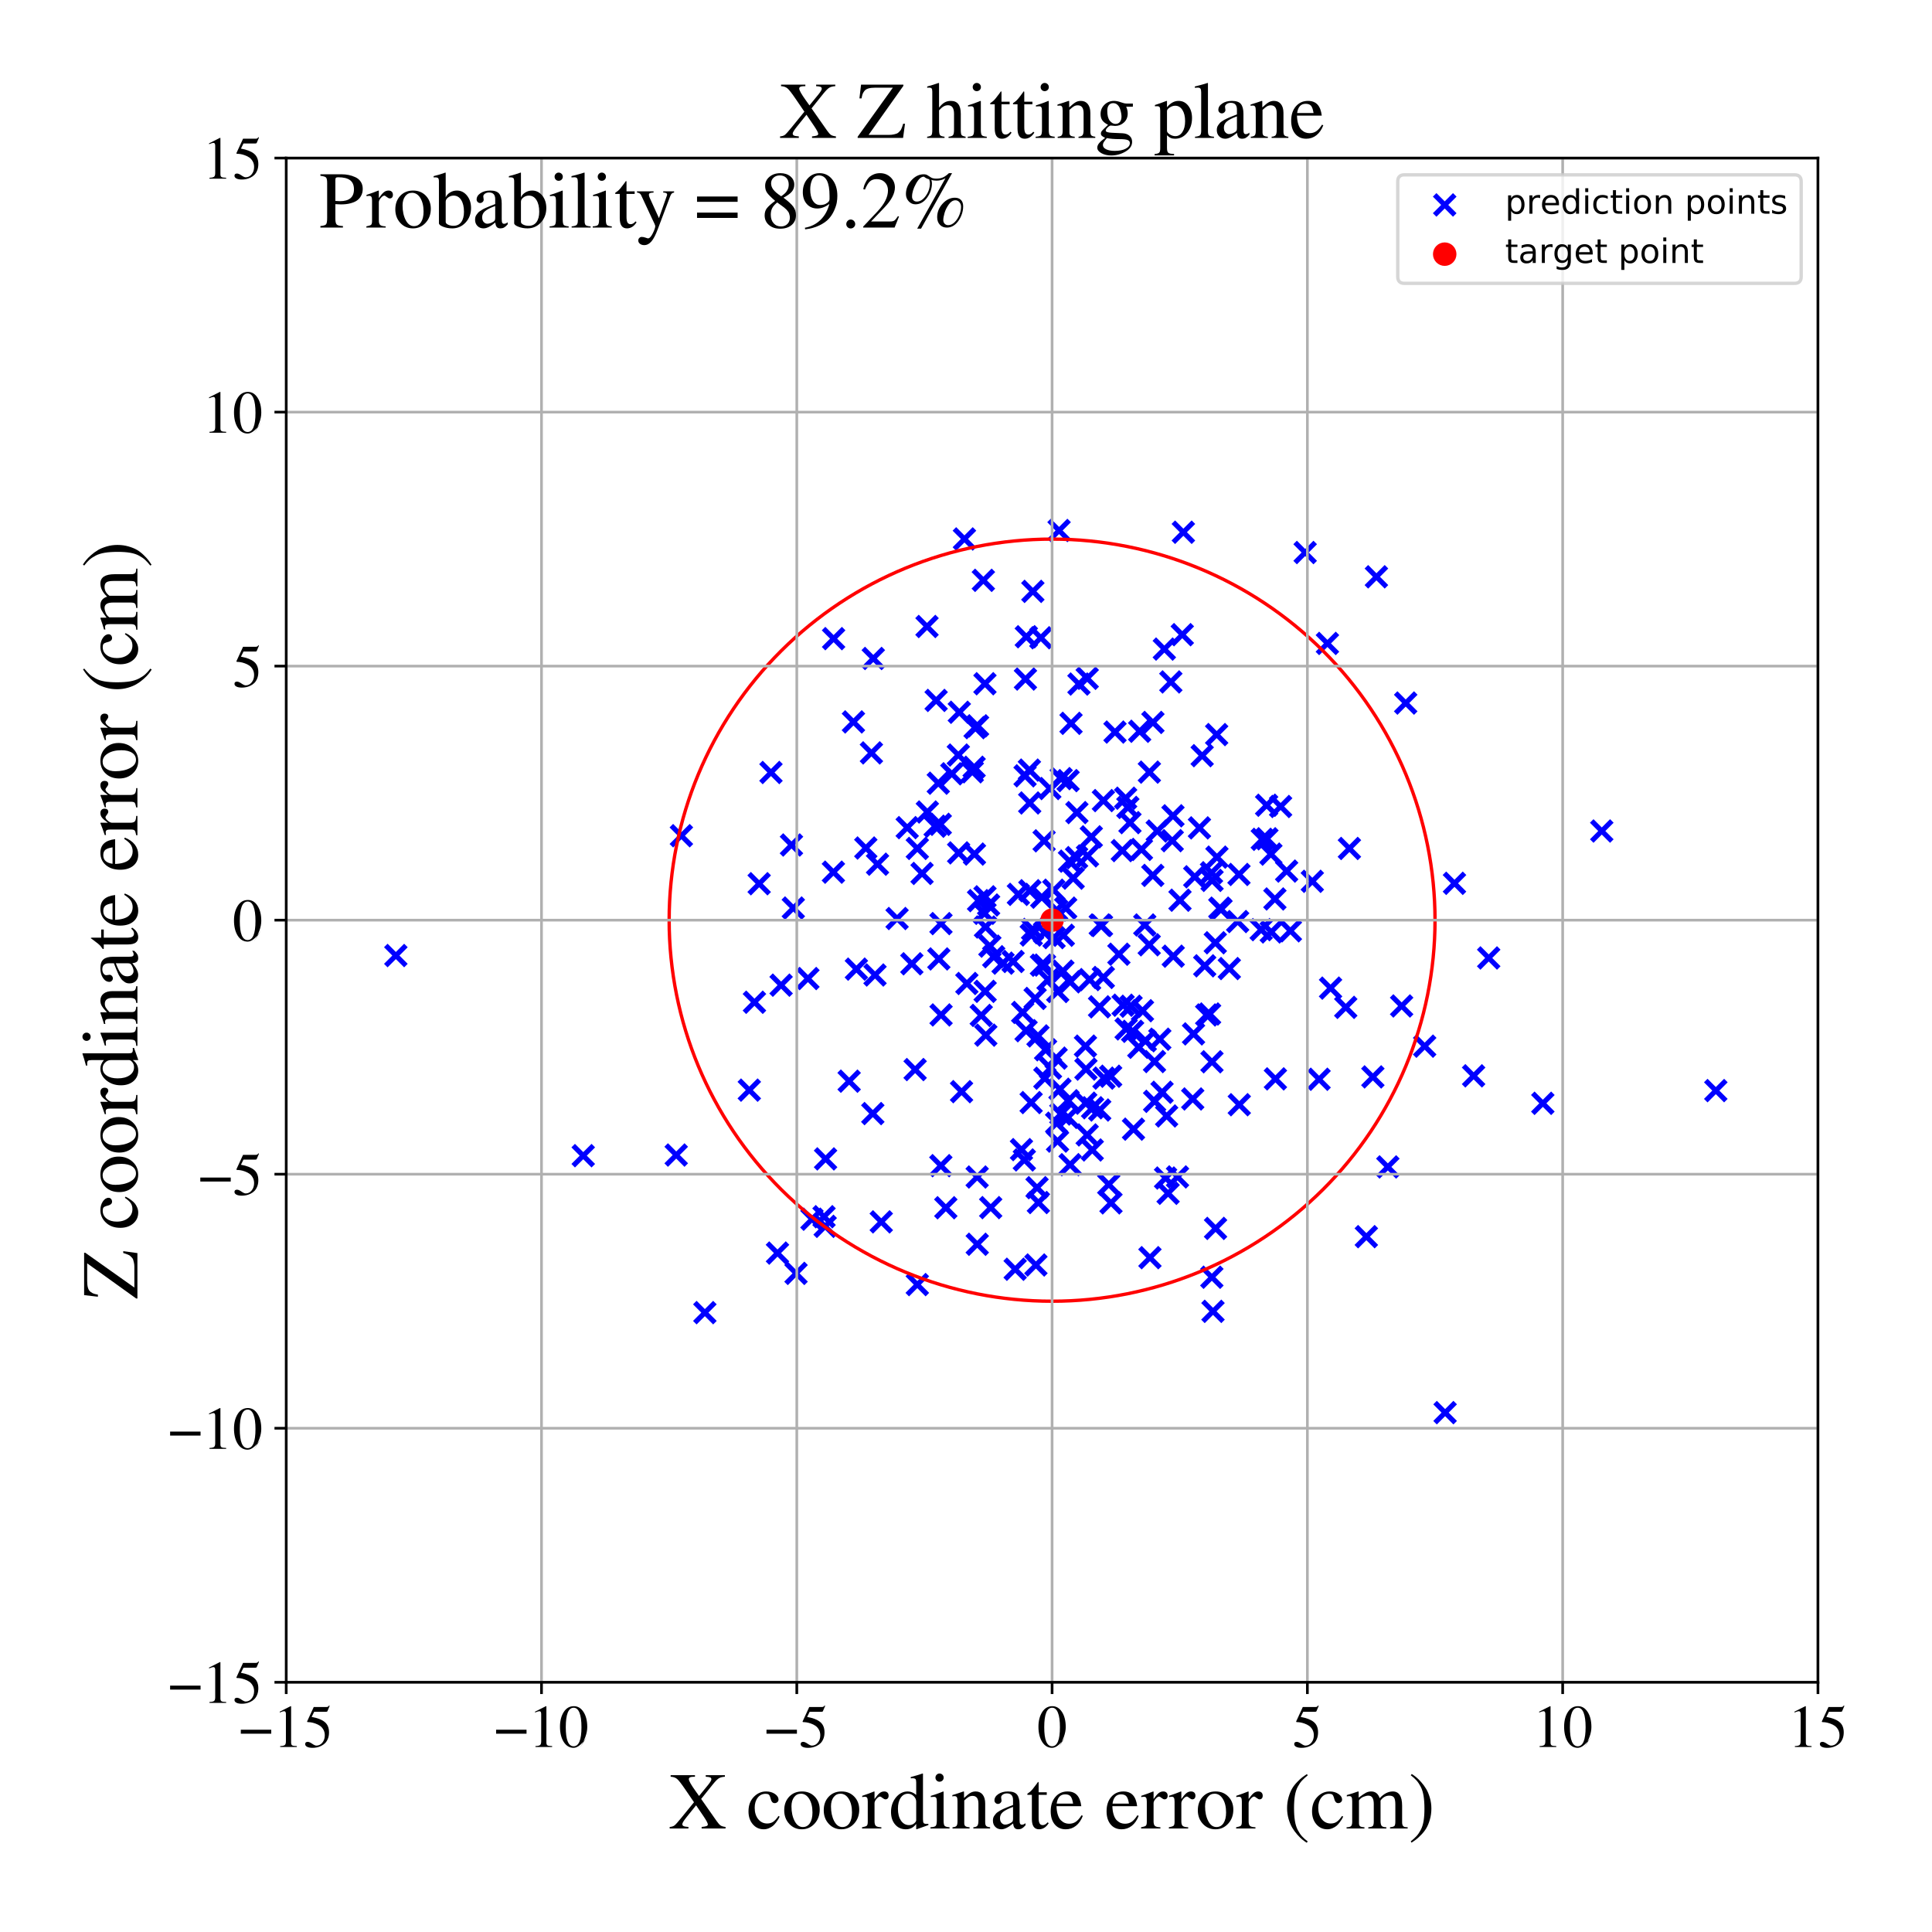 <?xml version="1.0" encoding="utf-8" standalone="no"?>
<!DOCTYPE svg PUBLIC "-//W3C//DTD SVG 1.1//EN"
  "http://www.w3.org/Graphics/SVG/1.1/DTD/svg11.dtd">
<!-- Created with matplotlib (https://matplotlib.org/) -->
<svg height="576pt" version="1.1" viewBox="0 0 576 576" width="576pt" xmlns="http://www.w3.org/2000/svg" xmlns:xlink="http://www.w3.org/1999/xlink">
 <defs>
  <style type="text/css">
*{stroke-linecap:butt;stroke-linejoin:round;}
  </style>
 </defs>
 <g id="figure_1">
  <g id="patch_1">
   <path d="M 0 576 
L 576 576 
L 576 0 
L 0 0 
z
" style="fill:#ffffff;"/>
  </g>
  <g id="axes_1">
   <g id="patch_2">
    <path d="M 85.331 501.548 
L 542 501.548 
L 542 47.121 
L 85.331 47.121 
z
" style="fill:#ffffff;"/>
   </g>
   <g id="PathCollection_1">
    <defs>
     <path d="M -3 3 
L 3 -3 
M -3 -3 
L 3 3 
" id="m936cc21f21" style="stroke:#0000ff;stroke-width:1.5;"/>
    </defs>
    <g clip-path="url(#p49ee81c746)">
     <use style="fill:#0000ff;stroke:#0000ff;stroke-width:1.5;" x="289.874" xlink:href="#m936cc21f21" y="230.102"/>
     <use style="fill:#0000ff;stroke:#0000ff;stroke-width:1.5;" x="328.967" xlink:href="#m936cc21f21" y="238.685"/>
     <use style="fill:#0000ff;stroke:#0000ff;stroke-width:1.5;" x="295.116" xlink:href="#m936cc21f21" y="282.079"/>
     <use style="fill:#0000ff;stroke:#0000ff;stroke-width:1.5;" x="261.623" xlink:href="#m936cc21f21" y="257.648"/>
     <use style="fill:#0000ff;stroke:#0000ff;stroke-width:1.5;" x="443.836" xlink:href="#m936cc21f21" y="285.602"/>
     <use style="fill:#0000ff;stroke:#0000ff;stroke-width:1.5;" x="308.605" xlink:href="#m936cc21f21" y="297.666"/>
     <use style="fill:#0000ff;stroke:#0000ff;stroke-width:1.5;" x="376.007" xlink:href="#m936cc21f21" y="277.167"/>
     <use style="fill:#0000ff;stroke:#0000ff;stroke-width:1.5;" x="361.196" xlink:href="#m936cc21f21" y="260.195"/>
     <use style="fill:#0000ff;stroke:#0000ff;stroke-width:1.5;" x="417.88" xlink:href="#m936cc21f21" y="299.915"/>
     <use style="fill:#0000ff;stroke:#0000ff;stroke-width:1.5;" x="293.647" xlink:href="#m936cc21f21" y="203.844"/>
     <use style="fill:#0000ff;stroke:#0000ff;stroke-width:1.5;" x="293.661" xlink:href="#m936cc21f21" y="267.373"/>
     <use style="fill:#0000ff;stroke:#0000ff;stroke-width:1.5;" x="276.377" xlink:href="#m936cc21f21" y="186.779"/>
     <use style="fill:#0000ff;stroke:#0000ff;stroke-width:1.5;" x="319.035" xlink:href="#m936cc21f21" y="347.233"/>
     <use style="fill:#0000ff;stroke:#0000ff;stroke-width:1.5;" x="364.037" xlink:href="#m936cc21f21" y="271.121"/>
     <use style="fill:#0000ff;stroke:#0000ff;stroke-width:1.5;" x="357.597" xlink:href="#m936cc21f21" y="246.821"/>
     <use style="fill:#0000ff;stroke:#0000ff;stroke-width:1.5;" x="430.844" xlink:href="#m936cc21f21" y="421.159"/>
     <use style="fill:#0000ff;stroke:#0000ff;stroke-width:1.5;" x="329.133" xlink:href="#m936cc21f21" y="321.429"/>
     <use style="fill:#0000ff;stroke:#0000ff;stroke-width:1.5;" x="339.517" xlink:href="#m936cc21f21" y="312.237"/>
     <use style="fill:#0000ff;stroke:#0000ff;stroke-width:1.5;" x="314.176" xlink:href="#m936cc21f21" y="265.399"/>
     <use style="fill:#0000ff;stroke:#0000ff;stroke-width:1.5;" x="319.034" xlink:href="#m936cc21f21" y="292.714"/>
     <use style="fill:#0000ff;stroke:#0000ff;stroke-width:1.5;" x="360.623" xlink:href="#m936cc21f21" y="302.31"/>
     <use style="fill:#0000ff;stroke:#0000ff;stroke-width:1.5;" x="342.622" xlink:href="#m936cc21f21" y="281.678"/>
     <use style="fill:#0000ff;stroke:#0000ff;stroke-width:1.5;" x="331.131" xlink:href="#m936cc21f21" y="320.862"/>
     <use style="fill:#0000ff;stroke:#0000ff;stroke-width:1.5;" x="302.66" xlink:href="#m936cc21f21" y="378.409"/>
     <use style="fill:#0000ff;stroke:#0000ff;stroke-width:1.5;" x="316.374" xlink:href="#m936cc21f21" y="232.134"/>
     <use style="fill:#0000ff;stroke:#0000ff;stroke-width:1.5;" x="279.739" xlink:href="#m936cc21f21" y="233.498"/>
     <use style="fill:#0000ff;stroke:#0000ff;stroke-width:1.5;" x="345.778" xlink:href="#m936cc21f21" y="309.828"/>
     <use style="fill:#0000ff;stroke:#0000ff;stroke-width:1.5;" x="315.75" xlink:href="#m936cc21f21" y="158.157"/>
     <use style="fill:#0000ff;stroke:#0000ff;stroke-width:1.5;" x="312.457" xlink:href="#m936cc21f21" y="292.076"/>
     <use style="fill:#0000ff;stroke:#0000ff;stroke-width:1.5;" x="305.394" xlink:href="#m936cc21f21" y="345.822"/>
     <use style="fill:#0000ff;stroke:#0000ff;stroke-width:1.5;" x="308.842" xlink:href="#m936cc21f21" y="377.139"/>
     <use style="fill:#0000ff;stroke:#0000ff;stroke-width:1.5;" x="393.262" xlink:href="#m936cc21f21" y="321.767"/>
     <use style="fill:#0000ff;stroke:#0000ff;stroke-width:1.5;" x="330.556" xlink:href="#m936cc21f21" y="353.12"/>
     <use style="fill:#0000ff;stroke:#0000ff;stroke-width:1.5;" x="341.454" xlink:href="#m936cc21f21" y="310.284"/>
     <use style="fill:#0000ff;stroke:#0000ff;stroke-width:1.5;" x="290.524" xlink:href="#m936cc21f21" y="254.63"/>
     <use style="fill:#0000ff;stroke:#0000ff;stroke-width:1.5;" x="361.637" xlink:href="#m936cc21f21" y="390.959"/>
     <use style="fill:#0000ff;stroke:#0000ff;stroke-width:1.5;" x="325.738" xlink:href="#m936cc21f21" y="330.266"/>
     <use style="fill:#0000ff;stroke:#0000ff;stroke-width:1.5;" x="328.943" xlink:href="#m936cc21f21" y="291.415"/>
     <use style="fill:#0000ff;stroke:#0000ff;stroke-width:1.5;" x="307.04" xlink:href="#m936cc21f21" y="265.554"/>
     <use style="fill:#0000ff;stroke:#0000ff;stroke-width:1.5;" x="270.475" xlink:href="#m936cc21f21" y="246.748"/>
     <use style="fill:#0000ff;stroke:#0000ff;stroke-width:1.5;" x="351.061" xlink:href="#m936cc21f21" y="350.883"/>
     <use style="fill:#0000ff;stroke:#0000ff;stroke-width:1.5;" x="296.26" xlink:href="#m936cc21f21" y="285.232"/>
     <use style="fill:#0000ff;stroke:#0000ff;stroke-width:1.5;" x="348.252" xlink:href="#m936cc21f21" y="355.766"/>
     <use style="fill:#0000ff;stroke:#0000ff;stroke-width:1.5;" x="232.878" xlink:href="#m936cc21f21" y="293.71"/>
     <use style="fill:#0000ff;stroke:#0000ff;stroke-width:1.5;" x="283.775" xlink:href="#m936cc21f21" y="230.698"/>
     <use style="fill:#0000ff;stroke:#0000ff;stroke-width:1.5;" x="226.335" xlink:href="#m936cc21f21" y="263.465"/>
     <use style="fill:#0000ff;stroke:#0000ff;stroke-width:1.5;" x="262.739" xlink:href="#m936cc21f21" y="364.285"/>
     <use style="fill:#0000ff;stroke:#0000ff;stroke-width:1.5;" x="285.71" xlink:href="#m936cc21f21" y="225.107"/>
     <use style="fill:#0000ff;stroke:#0000ff;stroke-width:1.5;" x="362.402" xlink:href="#m936cc21f21" y="366.231"/>
     <use style="fill:#0000ff;stroke:#0000ff;stroke-width:1.5;" x="361.332" xlink:href="#m936cc21f21" y="316.554"/>
     <use style="fill:#0000ff;stroke:#0000ff;stroke-width:1.5;" x="306.902" xlink:href="#m936cc21f21" y="229.593"/>
     <use style="fill:#0000ff;stroke:#0000ff;stroke-width:1.5;" x="281.984" xlink:href="#m936cc21f21" y="360.074"/>
     <use style="fill:#0000ff;stroke:#0000ff;stroke-width:1.5;" x="321.673" xlink:href="#m936cc21f21" y="203.94"/>
     <use style="fill:#0000ff;stroke:#0000ff;stroke-width:1.5;" x="203.151" xlink:href="#m936cc21f21" y="249.155"/>
     <use style="fill:#0000ff;stroke:#0000ff;stroke-width:1.5;" x="333.581" xlink:href="#m936cc21f21" y="284.49"/>
     <use style="fill:#0000ff;stroke:#0000ff;stroke-width:1.5;" x="295.365" xlink:href="#m936cc21f21" y="360.037"/>
     <use style="fill:#0000ff;stroke:#0000ff;stroke-width:1.5;" x="379.005" xlink:href="#m936cc21f21" y="277.851"/>
     <use style="fill:#0000ff;stroke:#0000ff;stroke-width:1.5;" x="327.816" xlink:href="#m936cc21f21" y="300.175"/>
     <use style="fill:#0000ff;stroke:#0000ff;stroke-width:1.5;" x="325.644" xlink:href="#m936cc21f21" y="342.85"/>
     <use style="fill:#0000ff;stroke:#0000ff;stroke-width:1.5;" x="358.414" xlink:href="#m936cc21f21" y="225.292"/>
     <use style="fill:#0000ff;stroke:#0000ff;stroke-width:1.5;" x="311.51" xlink:href="#m936cc21f21" y="321.452"/>
     <use style="fill:#0000ff;stroke:#0000ff;stroke-width:1.5;" x="309.181" xlink:href="#m936cc21f21" y="354.09"/>
     <use style="fill:#0000ff;stroke:#0000ff;stroke-width:1.5;" x="299.051" xlink:href="#m936cc21f21" y="287.148"/>
     <use style="fill:#0000ff;stroke:#0000ff;stroke-width:1.5;" x="318.436" xlink:href="#m936cc21f21" y="328.168"/>
     <use style="fill:#0000ff;stroke:#0000ff;stroke-width:1.5;" x="355.836" xlink:href="#m936cc21f21" y="308.241"/>
     <use style="fill:#0000ff;stroke:#0000ff;stroke-width:1.5;" x="314.868" xlink:href="#m936cc21f21" y="315.463"/>
     <use style="fill:#0000ff;stroke:#0000ff;stroke-width:1.5;" x="305.983" xlink:href="#m936cc21f21" y="189.838"/>
     <use style="fill:#0000ff;stroke:#0000ff;stroke-width:1.5;" x="345.017" xlink:href="#m936cc21f21" y="247.762"/>
     <use style="fill:#0000ff;stroke:#0000ff;stroke-width:1.5;" x="336.256" xlink:href="#m936cc21f21" y="240.715"/>
     <use style="fill:#0000ff;stroke:#0000ff;stroke-width:1.5;" x="349.707" xlink:href="#m936cc21f21" y="243.219"/>
     <use style="fill:#0000ff;stroke:#0000ff;stroke-width:1.5;" x="118.02" xlink:href="#m936cc21f21" y="284.882"/>
     <use style="fill:#0000ff;stroke:#0000ff;stroke-width:1.5;" x="255.321" xlink:href="#m936cc21f21" y="288.931"/>
     <use style="fill:#0000ff;stroke:#0000ff;stroke-width:1.5;" x="332.422" xlink:href="#m936cc21f21" y="218.255"/>
     <use style="fill:#0000ff;stroke:#0000ff;stroke-width:1.5;" x="318.397" xlink:href="#m936cc21f21" y="333.148"/>
     <use style="fill:#0000ff;stroke:#0000ff;stroke-width:1.5;" x="305.609" xlink:href="#m936cc21f21" y="231.299"/>
     <use style="fill:#0000ff;stroke:#0000ff;stroke-width:1.5;" x="328.029" xlink:href="#m936cc21f21" y="275.767"/>
     <use style="fill:#0000ff;stroke:#0000ff;stroke-width:1.5;" x="285.804" xlink:href="#m936cc21f21" y="254.272"/>
     <use style="fill:#0000ff;stroke:#0000ff;stroke-width:1.5;" x="316.884" xlink:href="#m936cc21f21" y="289.53"/>
     <use style="fill:#0000ff;stroke:#0000ff;stroke-width:1.5;" x="292.546" xlink:href="#m936cc21f21" y="302.73"/>
     <use style="fill:#0000ff;stroke:#0000ff;stroke-width:1.5;" x="320.971" xlink:href="#m936cc21f21" y="255.685"/>
     <use style="fill:#0000ff;stroke:#0000ff;stroke-width:1.5;" x="246.015" xlink:href="#m936cc21f21" y="365.618"/>
     <use style="fill:#0000ff;stroke:#0000ff;stroke-width:1.5;" x="310.581" xlink:href="#m936cc21f21" y="267.489"/>
     <use style="fill:#0000ff;stroke:#0000ff;stroke-width:1.5;" x="235.968" xlink:href="#m936cc21f21" y="251.923"/>
     <use style="fill:#0000ff;stroke:#0000ff;stroke-width:1.5;" x="341.297" xlink:href="#m936cc21f21" y="275.765"/>
     <use style="fill:#0000ff;stroke:#0000ff;stroke-width:1.5;" x="242.075" xlink:href="#m936cc21f21" y="363.489"/>
     <use style="fill:#0000ff;stroke:#0000ff;stroke-width:1.5;" x="276.479" xlink:href="#m936cc21f21" y="242.085"/>
     <use style="fill:#0000ff;stroke:#0000ff;stroke-width:1.5;" x="316.008" xlink:href="#m936cc21f21" y="324.737"/>
     <use style="fill:#0000ff;stroke:#0000ff;stroke-width:1.5;" x="433.632" xlink:href="#m936cc21f21" y="263.349"/>
     <use style="fill:#0000ff;stroke:#0000ff;stroke-width:1.5;" x="258.13" xlink:href="#m936cc21f21" y="252.822"/>
     <use style="fill:#0000ff;stroke:#0000ff;stroke-width:1.5;" x="248.528" xlink:href="#m936cc21f21" y="190.402"/>
     <use style="fill:#0000ff;stroke:#0000ff;stroke-width:1.5;" x="224.929" xlink:href="#m936cc21f21" y="298.808"/>
     <use style="fill:#0000ff;stroke:#0000ff;stroke-width:1.5;" x="290.708" xlink:href="#m936cc21f21" y="216.941"/>
     <use style="fill:#0000ff;stroke:#0000ff;stroke-width:1.5;" x="378.899" xlink:href="#m936cc21f21" y="254.644"/>
     <use style="fill:#0000ff;stroke:#0000ff;stroke-width:1.5;" x="260.217" xlink:href="#m936cc21f21" y="331.999"/>
     <use style="fill:#0000ff;stroke:#0000ff;stroke-width:1.5;" x="401.218" xlink:href="#m936cc21f21" y="300.333"/>
     <use style="fill:#0000ff;stroke:#0000ff;stroke-width:1.5;" x="237.326" xlink:href="#m936cc21f21" y="379.641"/>
     <use style="fill:#0000ff;stroke:#0000ff;stroke-width:1.5;" x="287.536" xlink:href="#m936cc21f21" y="160.683"/>
     <use style="fill:#0000ff;stroke:#0000ff;stroke-width:1.5;" x="286.005" xlink:href="#m936cc21f21" y="212.351"/>
     <use style="fill:#0000ff;stroke:#0000ff;stroke-width:1.5;" x="293.908" xlink:href="#m936cc21f21" y="308.618"/>
     <use style="fill:#0000ff;stroke:#0000ff;stroke-width:1.5;" x="307.855" xlink:href="#m936cc21f21" y="277.099"/>
     <use style="fill:#0000ff;stroke:#0000ff;stroke-width:1.5;" x="343.687" xlink:href="#m936cc21f21" y="260.986"/>
     <use style="fill:#0000ff;stroke:#0000ff;stroke-width:1.5;" x="306.993" xlink:href="#m936cc21f21" y="239.393"/>
     <use style="fill:#0000ff;stroke:#0000ff;stroke-width:1.5;" x="254.446" xlink:href="#m936cc21f21" y="215.231"/>
     <use style="fill:#0000ff;stroke:#0000ff;stroke-width:1.5;" x="359.754" xlink:href="#m936cc21f21" y="302.598"/>
     <use style="fill:#0000ff;stroke:#0000ff;stroke-width:1.5;" x="351.799" xlink:href="#m936cc21f21" y="268.386"/>
     <use style="fill:#0000ff;stroke:#0000ff;stroke-width:1.5;" x="273.488" xlink:href="#m936cc21f21" y="252.946"/>
     <use style="fill:#0000ff;stroke:#0000ff;stroke-width:1.5;" x="314.255" xlink:href="#m936cc21f21" y="279.541"/>
     <use style="fill:#0000ff;stroke:#0000ff;stroke-width:1.5;" x="319.315" xlink:href="#m936cc21f21" y="215.653"/>
     <use style="fill:#0000ff;stroke:#0000ff;stroke-width:1.5;" x="356.193" xlink:href="#m936cc21f21" y="261.401"/>
     <use style="fill:#0000ff;stroke:#0000ff;stroke-width:1.5;" x="280.539" xlink:href="#m936cc21f21" y="275.359"/>
     <use style="fill:#0000ff;stroke:#0000ff;stroke-width:1.5;" x="317.017" xlink:href="#m936cc21f21" y="278.831"/>
     <use style="fill:#0000ff;stroke:#0000ff;stroke-width:1.5;" x="279.902" xlink:href="#m936cc21f21" y="285.893"/>
     <use style="fill:#0000ff;stroke:#0000ff;stroke-width:1.5;" x="278.794" xlink:href="#m936cc21f21" y="246.328"/>
     <use style="fill:#0000ff;stroke:#0000ff;stroke-width:1.5;" x="293.52" xlink:href="#m936cc21f21" y="272.291"/>
     <use style="fill:#0000ff;stroke:#0000ff;stroke-width:1.5;" x="303.618" xlink:href="#m936cc21f21" y="266.645"/>
     <use style="fill:#0000ff;stroke:#0000ff;stroke-width:1.5;" x="384.711" xlink:href="#m936cc21f21" y="277.51"/>
     <use style="fill:#0000ff;stroke:#0000ff;stroke-width:1.5;" x="380.092" xlink:href="#m936cc21f21" y="268.014"/>
     <use style="fill:#0000ff;stroke:#0000ff;stroke-width:1.5;" x="315.026" xlink:href="#m936cc21f21" y="334.858"/>
     <use style="fill:#0000ff;stroke:#0000ff;stroke-width:1.5;" x="293.177" xlink:href="#m936cc21f21" y="173.018"/>
     <use style="fill:#0000ff;stroke:#0000ff;stroke-width:1.5;" x="305.723" xlink:href="#m936cc21f21" y="202.45"/>
     <use style="fill:#0000ff;stroke:#0000ff;stroke-width:1.5;" x="315.289" xlink:href="#m936cc21f21" y="340.206"/>
     <use style="fill:#0000ff;stroke:#0000ff;stroke-width:1.5;" x="347.133" xlink:href="#m936cc21f21" y="193.519"/>
     <use style="fill:#0000ff;stroke:#0000ff;stroke-width:1.5;" x="381.799" xlink:href="#m936cc21f21" y="240.445"/>
     <use style="fill:#0000ff;stroke:#0000ff;stroke-width:1.5;" x="313.192" xlink:href="#m936cc21f21" y="318.449"/>
     <use style="fill:#0000ff;stroke:#0000ff;stroke-width:1.5;" x="324.85" xlink:href="#m936cc21f21" y="292.049"/>
     <use style="fill:#0000ff;stroke:#0000ff;stroke-width:1.5;" x="362.814" xlink:href="#m936cc21f21" y="255.542"/>
     <use style="fill:#0000ff;stroke:#0000ff;stroke-width:1.5;" x="344.205" xlink:href="#m936cc21f21" y="316.485"/>
     <use style="fill:#0000ff;stroke:#0000ff;stroke-width:1.5;" x="339.773" xlink:href="#m936cc21f21" y="218.018"/>
     <use style="fill:#0000ff;stroke:#0000ff;stroke-width:1.5;" x="323.754" xlink:href="#m936cc21f21" y="318.743"/>
     <use style="fill:#0000ff;stroke:#0000ff;stroke-width:1.5;" x="291.452" xlink:href="#m936cc21f21" y="216.398"/>
     <use style="fill:#0000ff;stroke:#0000ff;stroke-width:1.5;" x="328.399" xlink:href="#m936cc21f21" y="275.946"/>
     <use style="fill:#0000ff;stroke:#0000ff;stroke-width:1.5;" x="201.605" xlink:href="#m936cc21f21" y="344.357"/>
     <use style="fill:#0000ff;stroke:#0000ff;stroke-width:1.5;" x="324.124" xlink:href="#m936cc21f21" y="338.365"/>
     <use style="fill:#0000ff;stroke:#0000ff;stroke-width:1.5;" x="337.218" xlink:href="#m936cc21f21" y="300.003"/>
     <use style="fill:#0000ff;stroke:#0000ff;stroke-width:1.5;" x="439.34" xlink:href="#m936cc21f21" y="320.742"/>
     <use style="fill:#0000ff;stroke:#0000ff;stroke-width:1.5;" x="352.806" xlink:href="#m936cc21f21" y="158.68"/>
     <use style="fill:#0000ff;stroke:#0000ff;stroke-width:1.5;" x="362.322" xlink:href="#m936cc21f21" y="281.07"/>
     <use style="fill:#0000ff;stroke:#0000ff;stroke-width:1.5;" x="236.518" xlink:href="#m936cc21f21" y="270.717"/>
     <use style="fill:#0000ff;stroke:#0000ff;stroke-width:1.5;" x="319.958" xlink:href="#m936cc21f21" y="261.809"/>
     <use style="fill:#0000ff;stroke:#0000ff;stroke-width:1.5;" x="366.506" xlink:href="#m936cc21f21" y="288.761"/>
     <use style="fill:#0000ff;stroke:#0000ff;stroke-width:1.5;" x="424.752" xlink:href="#m936cc21f21" y="311.903"/>
     <use style="fill:#0000ff;stroke:#0000ff;stroke-width:1.5;" x="253.164" xlink:href="#m936cc21f21" y="322.338"/>
     <use style="fill:#0000ff;stroke:#0000ff;stroke-width:1.5;" x="309.458" xlink:href="#m936cc21f21" y="308.839"/>
     <use style="fill:#0000ff;stroke:#0000ff;stroke-width:1.5;" x="340.307" xlink:href="#m936cc21f21" y="253.245"/>
     <use style="fill:#0000ff;stroke:#0000ff;stroke-width:1.5;" x="316.284" xlink:href="#m936cc21f21" y="332.134"/>
     <use style="fill:#0000ff;stroke:#0000ff;stroke-width:1.5;" x="312.986" xlink:href="#m936cc21f21" y="235.093"/>
     <use style="fill:#0000ff;stroke:#0000ff;stroke-width:1.5;" x="335.74" xlink:href="#m936cc21f21" y="306.754"/>
     <use style="fill:#0000ff;stroke:#0000ff;stroke-width:1.5;" x="355.597" xlink:href="#m936cc21f21" y="327.64"/>
     <use style="fill:#0000ff;stroke:#0000ff;stroke-width:1.5;" x="335.594" xlink:href="#m936cc21f21" y="237.97"/>
     <use style="fill:#0000ff;stroke:#0000ff;stroke-width:1.5;" x="229.858" xlink:href="#m936cc21f21" y="230.306"/>
     <use style="fill:#0000ff;stroke:#0000ff;stroke-width:1.5;" x="280.331" xlink:href="#m936cc21f21" y="245.756"/>
     <use style="fill:#0000ff;stroke:#0000ff;stroke-width:1.5;" x="413.764" xlink:href="#m936cc21f21" y="347.901"/>
     <use style="fill:#0000ff;stroke:#0000ff;stroke-width:1.5;" x="317.723" xlink:href="#m936cc21f21" y="270.74"/>
     <use style="fill:#0000ff;stroke:#0000ff;stroke-width:1.5;" x="380.246" xlink:href="#m936cc21f21" y="321.653"/>
     <use style="fill:#0000ff;stroke:#0000ff;stroke-width:1.5;" x="323.617" xlink:href="#m936cc21f21" y="311.884"/>
     <use style="fill:#0000ff;stroke:#0000ff;stroke-width:1.5;" x="347.5" xlink:href="#m936cc21f21" y="351.213"/>
     <use style="fill:#0000ff;stroke:#0000ff;stroke-width:1.5;" x="274.896" xlink:href="#m936cc21f21" y="260.401"/>
     <use style="fill:#0000ff;stroke:#0000ff;stroke-width:1.5;" x="323.694" xlink:href="#m936cc21f21" y="328.897"/>
     <use style="fill:#0000ff;stroke:#0000ff;stroke-width:1.5;" x="272.834" xlink:href="#m936cc21f21" y="318.876"/>
     <use style="fill:#0000ff;stroke:#0000ff;stroke-width:1.5;" x="267.455" xlink:href="#m936cc21f21" y="273.842"/>
     <use style="fill:#0000ff;stroke:#0000ff;stroke-width:1.5;" x="402.305" xlink:href="#m936cc21f21" y="252.958"/>
     <use style="fill:#0000ff;stroke:#0000ff;stroke-width:1.5;" x="369.383" xlink:href="#m936cc21f21" y="260.709"/>
     <use style="fill:#0000ff;stroke:#0000ff;stroke-width:1.5;" x="361.361" xlink:href="#m936cc21f21" y="262.479"/>
     <use style="fill:#0000ff;stroke:#0000ff;stroke-width:1.5;" x="293.709" xlink:href="#m936cc21f21" y="295.554"/>
     <use style="fill:#0000ff;stroke:#0000ff;stroke-width:1.5;" x="349.068" xlink:href="#m936cc21f21" y="203.311"/>
     <use style="fill:#0000ff;stroke:#0000ff;stroke-width:1.5;" x="359.171" xlink:href="#m936cc21f21" y="287.946"/>
     <use style="fill:#0000ff;stroke:#0000ff;stroke-width:1.5;" x="389.117" xlink:href="#m936cc21f21" y="164.728"/>
     <use style="fill:#0000ff;stroke:#0000ff;stroke-width:1.5;" x="280.567" xlink:href="#m936cc21f21" y="302.591"/>
     <use style="fill:#0000ff;stroke:#0000ff;stroke-width:1.5;" x="362.732" xlink:href="#m936cc21f21" y="219.007"/>
     <use style="fill:#0000ff;stroke:#0000ff;stroke-width:1.5;" x="419.092" xlink:href="#m936cc21f21" y="209.603"/>
     <use style="fill:#0000ff;stroke:#0000ff;stroke-width:1.5;" x="352.481" xlink:href="#m936cc21f21" y="189.22"/>
     <use style="fill:#0000ff;stroke:#0000ff;stroke-width:1.5;" x="305.912" xlink:href="#m936cc21f21" y="307.288"/>
     <use style="fill:#0000ff;stroke:#0000ff;stroke-width:1.5;" x="477.55" xlink:href="#m936cc21f21" y="247.754"/>
     <use style="fill:#0000ff;stroke:#0000ff;stroke-width:1.5;" x="307.418" xlink:href="#m936cc21f21" y="328.717"/>
     <use style="fill:#0000ff;stroke:#0000ff;stroke-width:1.5;" x="324.227" xlink:href="#m936cc21f21" y="255.172"/>
     <use style="fill:#0000ff;stroke:#0000ff;stroke-width:1.5;" x="377.711" xlink:href="#m936cc21f21" y="250.066"/>
     <use style="fill:#0000ff;stroke:#0000ff;stroke-width:1.5;" x="342.84" xlink:href="#m936cc21f21" y="374.958"/>
     <use style="fill:#0000ff;stroke:#0000ff;stroke-width:1.5;" x="291.357" xlink:href="#m936cc21f21" y="370.962"/>
     <use style="fill:#0000ff;stroke:#0000ff;stroke-width:1.5;" x="311.29" xlink:href="#m936cc21f21" y="250.679"/>
     <use style="fill:#0000ff;stroke:#0000ff;stroke-width:1.5;" x="369.477" xlink:href="#m936cc21f21" y="329.355"/>
     <use style="fill:#0000ff;stroke:#0000ff;stroke-width:1.5;" x="245.676" xlink:href="#m936cc21f21" y="362.746"/>
     <use style="fill:#0000ff;stroke:#0000ff;stroke-width:1.5;" x="363.668" xlink:href="#m936cc21f21" y="270.756"/>
     <use style="fill:#0000ff;stroke:#0000ff;stroke-width:1.5;" x="248.47" xlink:href="#m936cc21f21" y="260.025"/>
     <use style="fill:#0000ff;stroke:#0000ff;stroke-width:1.5;" x="290.425" xlink:href="#m936cc21f21" y="228.749"/>
     <use style="fill:#0000ff;stroke:#0000ff;stroke-width:1.5;" x="349.493" xlink:href="#m936cc21f21" y="250.642"/>
     <use style="fill:#0000ff;stroke:#0000ff;stroke-width:1.5;" x="337.939" xlink:href="#m936cc21f21" y="336.645"/>
     <use style="fill:#0000ff;stroke:#0000ff;stroke-width:1.5;" x="342.67" xlink:href="#m936cc21f21" y="230.199"/>
     <use style="fill:#0000ff;stroke:#0000ff;stroke-width:1.5;" x="302.044" xlink:href="#m936cc21f21" y="286.652"/>
     <use style="fill:#0000ff;stroke:#0000ff;stroke-width:1.5;" x="307.933" xlink:href="#m936cc21f21" y="176.311"/>
     <use style="fill:#0000ff;stroke:#0000ff;stroke-width:1.5;" x="340.616" xlink:href="#m936cc21f21" y="301.33"/>
     <use style="fill:#0000ff;stroke:#0000ff;stroke-width:1.5;" x="280.503" xlink:href="#m936cc21f21" y="347.525"/>
     <use style="fill:#0000ff;stroke:#0000ff;stroke-width:1.5;" x="260.873" xlink:href="#m936cc21f21" y="290.681"/>
     <use style="fill:#0000ff;stroke:#0000ff;stroke-width:1.5;" x="210.146" xlink:href="#m936cc21f21" y="391.343"/>
     <use style="fill:#0000ff;stroke:#0000ff;stroke-width:1.5;" x="279.096" xlink:href="#m936cc21f21" y="208.819"/>
     <use style="fill:#0000ff;stroke:#0000ff;stroke-width:1.5;" x="291.328" xlink:href="#m936cc21f21" y="350.911"/>
     <use style="fill:#0000ff;stroke:#0000ff;stroke-width:1.5;" x="315.026" xlink:href="#m936cc21f21" y="271.33"/>
     <use style="fill:#0000ff;stroke:#0000ff;stroke-width:1.5;" x="246.139" xlink:href="#m936cc21f21" y="345.51"/>
     <use style="fill:#0000ff;stroke:#0000ff;stroke-width:1.5;" x="173.887" xlink:href="#m936cc21f21" y="344.546"/>
     <use style="fill:#0000ff;stroke:#0000ff;stroke-width:1.5;" x="346.449" xlink:href="#m936cc21f21" y="325.645"/>
     <use style="fill:#0000ff;stroke:#0000ff;stroke-width:1.5;" x="407.359" xlink:href="#m936cc21f21" y="368.694"/>
     <use style="fill:#0000ff;stroke:#0000ff;stroke-width:1.5;" x="307.457" xlink:href="#m936cc21f21" y="278.765"/>
     <use style="fill:#0000ff;stroke:#0000ff;stroke-width:1.5;" x="271.854" xlink:href="#m936cc21f21" y="287.34"/>
     <use style="fill:#0000ff;stroke:#0000ff;stroke-width:1.5;" x="409.303" xlink:href="#m936cc21f21" y="321.064"/>
     <use style="fill:#0000ff;stroke:#0000ff;stroke-width:1.5;" x="383.595" xlink:href="#m936cc21f21" y="259.699"/>
     <use style="fill:#0000ff;stroke:#0000ff;stroke-width:1.5;" x="334.6" xlink:href="#m936cc21f21" y="253.596"/>
     <use style="fill:#0000ff;stroke:#0000ff;stroke-width:1.5;" x="321.064" xlink:href="#m936cc21f21" y="242.264"/>
     <use style="fill:#0000ff;stroke:#0000ff;stroke-width:1.5;" x="331.227" xlink:href="#m936cc21f21" y="358.623"/>
     <use style="fill:#0000ff;stroke:#0000ff;stroke-width:1.5;" x="310.312" xlink:href="#m936cc21f21" y="190.142"/>
     <use style="fill:#0000ff;stroke:#0000ff;stroke-width:1.5;" x="410.361" xlink:href="#m936cc21f21" y="171.966"/>
     <use style="fill:#0000ff;stroke:#0000ff;stroke-width:1.5;" x="259.804" xlink:href="#m936cc21f21" y="224.467"/>
     <use style="fill:#0000ff;stroke:#0000ff;stroke-width:1.5;" x="304.894" xlink:href="#m936cc21f21" y="301.841"/>
     <use style="fill:#0000ff;stroke:#0000ff;stroke-width:1.5;" x="223.398" xlink:href="#m936cc21f21" y="325.01"/>
     <use style="fill:#0000ff;stroke:#0000ff;stroke-width:1.5;" x="395.755" xlink:href="#m936cc21f21" y="191.829"/>
     <use style="fill:#0000ff;stroke:#0000ff;stroke-width:1.5;" x="310.484" xlink:href="#m936cc21f21" y="287.759"/>
     <use style="fill:#0000ff;stroke:#0000ff;stroke-width:1.5;" x="325.361" xlink:href="#m936cc21f21" y="249.489"/>
     <use style="fill:#0000ff;stroke:#0000ff;stroke-width:1.5;" x="396.691" xlink:href="#m936cc21f21" y="294.594"/>
     <use style="fill:#0000ff;stroke:#0000ff;stroke-width:1.5;" x="459.975" xlink:href="#m936cc21f21" y="328.936"/>
     <use style="fill:#0000ff;stroke:#0000ff;stroke-width:1.5;" x="315.348" xlink:href="#m936cc21f21" y="295.606"/>
     <use style="fill:#0000ff;stroke:#0000ff;stroke-width:1.5;" x="288.258" xlink:href="#m936cc21f21" y="293.209"/>
     <use style="fill:#0000ff;stroke:#0000ff;stroke-width:1.5;" x="361.294" xlink:href="#m936cc21f21" y="380.786"/>
     <use style="fill:#0000ff;stroke:#0000ff;stroke-width:1.5;" x="293.805" xlink:href="#m936cc21f21" y="276.374"/>
     <use style="fill:#0000ff;stroke:#0000ff;stroke-width:1.5;" x="291.745" xlink:href="#m936cc21f21" y="268.509"/>
     <use style="fill:#0000ff;stroke:#0000ff;stroke-width:1.5;" x="286.676" xlink:href="#m936cc21f21" y="325.465"/>
     <use style="fill:#0000ff;stroke:#0000ff;stroke-width:1.5;" x="327.867" xlink:href="#m936cc21f21" y="330.94"/>
     <use style="fill:#0000ff;stroke:#0000ff;stroke-width:1.5;" x="273.484" xlink:href="#m936cc21f21" y="382.981"/>
     <use style="fill:#0000ff;stroke:#0000ff;stroke-width:1.5;" x="343.724" xlink:href="#m936cc21f21" y="215.385"/>
     <use style="fill:#0000ff;stroke:#0000ff;stroke-width:1.5;" x="334.84" xlink:href="#m936cc21f21" y="299.687"/>
     <use style="fill:#0000ff;stroke:#0000ff;stroke-width:1.5;" x="304.536" xlink:href="#m936cc21f21" y="342.74"/>
     <use style="fill:#0000ff;stroke:#0000ff;stroke-width:1.5;" x="260.361" xlink:href="#m936cc21f21" y="196.315"/>
     <use style="fill:#0000ff;stroke:#0000ff;stroke-width:1.5;" x="318.44" xlink:href="#m936cc21f21" y="232.735"/>
     <use style="fill:#0000ff;stroke:#0000ff;stroke-width:1.5;" x="231.797" xlink:href="#m936cc21f21" y="373.588"/>
     <use style="fill:#0000ff;stroke:#0000ff;stroke-width:1.5;" x="511.549" xlink:href="#m936cc21f21" y="325.146"/>
     <use style="fill:#0000ff;stroke:#0000ff;stroke-width:1.5;" x="337.671" xlink:href="#m936cc21f21" y="307.477"/>
     <use style="fill:#0000ff;stroke:#0000ff;stroke-width:1.5;" x="311.414" xlink:href="#m936cc21f21" y="278.077"/>
     <use style="fill:#0000ff;stroke:#0000ff;stroke-width:1.5;" x="309.581" xlink:href="#m936cc21f21" y="358.52"/>
     <use style="fill:#0000ff;stroke:#0000ff;stroke-width:1.5;" x="318.848" xlink:href="#m936cc21f21" y="256.745"/>
     <use style="fill:#0000ff;stroke:#0000ff;stroke-width:1.5;" x="240.866" xlink:href="#m936cc21f21" y="291.741"/>
     <use style="fill:#0000ff;stroke:#0000ff;stroke-width:1.5;" x="294.74" xlink:href="#m936cc21f21" y="269.812"/>
     <use style="fill:#0000ff;stroke:#0000ff;stroke-width:1.5;" x="368.989" xlink:href="#m936cc21f21" y="274.748"/>
     <use style="fill:#0000ff;stroke:#0000ff;stroke-width:1.5;" x="391.251" xlink:href="#m936cc21f21" y="262.753"/>
     <use style="fill:#0000ff;stroke:#0000ff;stroke-width:1.5;" x="311.409" xlink:href="#m936cc21f21" y="287.728"/>
     <use style="fill:#0000ff;stroke:#0000ff;stroke-width:1.5;" x="336.882" xlink:href="#m936cc21f21" y="245.259"/>
     <use style="fill:#0000ff;stroke:#0000ff;stroke-width:1.5;" x="324.137" xlink:href="#m936cc21f21" y="202.227"/>
     <use style="fill:#0000ff;stroke:#0000ff;stroke-width:1.5;" x="377.627" xlink:href="#m936cc21f21" y="240.072"/>
     <use style="fill:#0000ff;stroke:#0000ff;stroke-width:1.5;" x="376.333" xlink:href="#m936cc21f21" y="250.236"/>
     <use style="fill:#0000ff;stroke:#0000ff;stroke-width:1.5;" x="344.238" xlink:href="#m936cc21f21" y="328.348"/>
     <use style="fill:#0000ff;stroke:#0000ff;stroke-width:1.5;" x="349.788" xlink:href="#m936cc21f21" y="285.074"/>
     <use style="fill:#0000ff;stroke:#0000ff;stroke-width:1.5;" x="347.818" xlink:href="#m936cc21f21" y="332.71"/>
     <use style="fill:#0000ff;stroke:#0000ff;stroke-width:1.5;" x="311.727" xlink:href="#m936cc21f21" y="312.978"/>
    </g>
   </g>
   <g id="PathCollection_2">
    <defs>
     <path d="M 0 3 
C 0.796 3 1.559 2.684 2.121 2.121 
C 2.684 1.559 3 0.796 3 0 
C 3 -0.796 2.684 -1.559 2.121 -2.121 
C 1.559 -2.684 0.796 -3 0 -3 
C -0.796 -3 -1.559 -2.684 -2.121 -2.121 
C -2.684 -1.559 -3 -0.796 -3 0 
C -3 0.796 -2.684 1.559 -2.121 2.121 
C -1.559 2.684 -0.796 3 0 3 
z
" id="m5ddbf677b4" style="stroke:#ff0000;"/>
    </defs>
    <g clip-path="url(#p49ee81c746)">
     <use style="fill:#ff0000;stroke:#ff0000;" x="313.666" xlink:href="#m5ddbf677b4" y="274.334"/>
    </g>
   </g>
   <g id="patch_3">
    <path clip-path="url(#p49ee81c746)" d="M 313.666 387.941 
C 343.943 387.941 372.985 375.971 394.394 354.666 
C 415.803 333.362 427.833 304.463 427.833 274.334 
C 427.833 244.206 415.803 215.307 394.394 194.002 
C 372.985 172.698 343.943 160.728 313.666 160.728 
C 283.388 160.728 254.347 172.698 232.937 194.002 
C 211.528 215.307 199.498 244.206 199.498 274.334 
C 199.498 304.463 211.528 333.362 232.937 354.666 
C 254.347 375.971 283.388 387.941 313.666 387.941 
z
" style="fill:none;stroke:#ff0000;stroke-linejoin:miter;"/>
   </g>
   <g id="matplotlib.axis_1">
    <g id="xtick_1">
     <g id="line2d_1">
      <path clip-path="url(#p49ee81c746)" d="M 85.331 501.548 
L 85.331 47.121 
" style="fill:none;stroke:#b0b0b0;stroke-linecap:square;stroke-width:0.8;"/>
     </g>
     <g id="line2d_2">
      <defs>
       <path d="M 0 0 
L 0 3.5 
" id="m9ca9d328d8" style="stroke:#000000;stroke-width:0.8;"/>
      </defs>
      <g>
       <use style="stroke:#000000;stroke-width:0.8;" x="85.331" xlink:href="#m9ca9d328d8" y="501.548"/>
      </g>
     </g>
     <g id="text_1">
      <!-- −15 -->
      <defs>
       <path d="M 3 22 
L 3 28.594 
L 53.406 28.594 
L 53.406 22 
z
" id="FreeSerif-8722"/>
       <path d="M 18.297 59.297 
Q 16.5 59.297 11.094 57.094 
L 11.094 58.5 
L 29.094 67.594 
L 29.906 67.406 
L 29.906 7.406 
Q 29.906 3.797 31.703 2.688 
Q 33.5 1.594 39.406 1.5 
L 39.406 0 
L 11.797 0 
L 11.797 1.5 
Q 17.406 1.703 19.344 3.141 
Q 21.297 4.594 21.297 9.297 
L 21.297 54.594 
Q 21.297 59.297 18.297 59.297 
z
" id="FreeSerif-49"/>
       <path d="M 35.703 19.406 
Q 35.703 24.703 33.344 28.797 
Q 31 32.906 27.641 35.156 
Q 24.297 37.406 20.141 38.844 
Q 16 40.297 12.953 40.75 
Q 9.906 41.203 7.594 41.203 
Q 6.406 41.203 6.406 42 
Q 6.406 42.297 6.5 42.5 
L 17.406 66.203 
L 38.297 66.203 
Q 39.906 66.203 40.844 66.703 
Q 41.797 67.203 42.906 68.797 
L 43.797 68.094 
L 40 59.203 
Q 39.594 58.297 37.703 58.297 
L 18.094 58.297 
L 13.906 49.797 
Q 28.5 47.203 35.594 41.344 
Q 42.703 35.5 42.703 24.203 
Q 42.703 18.297 40.844 13.688 
Q 39 9.094 36.141 6.297 
Q 33.297 3.5 29.547 1.703 
Q 25.797 -0.094 22.344 -0.75 
Q 18.906 -1.406 15.406 -1.406 
Q 9.797 -1.406 6.5 0.25 
Q 3.203 1.906 3.203 4.797 
Q 3.203 8.5 7.5 8.5 
Q 10.297 8.5 14.75 5.391 
Q 19.203 2.297 21.797 2.297 
Q 27.703 2.297 31.703 7.25 
Q 35.703 12.203 35.703 19.406 
z
" id="FreeSerif-53"/>
      </defs>
      <g transform="translate(71.255 520.841)scale(0.18 -0.18)">
       <use xlink:href="#FreeSerif-8722"/>
       <use x="56.4" xlink:href="#FreeSerif-49"/>
       <use x="106.4" xlink:href="#FreeSerif-53"/>
      </g>
     </g>
    </g>
    <g id="xtick_2">
     <g id="line2d_3">
      <path clip-path="url(#p49ee81c746)" d="M 161.443 501.548 
L 161.443 47.121 
" style="fill:none;stroke:#b0b0b0;stroke-linecap:square;stroke-width:0.8;"/>
     </g>
     <g id="line2d_4">
      <g>
       <use style="stroke:#000000;stroke-width:0.8;" x="161.443" xlink:href="#m9ca9d328d8" y="501.548"/>
      </g>
     </g>
     <g id="text_2">
      <!-- −10 -->
      <defs>
       <path d="M 47.594 17.797 
Q 35.203 -1.406 25 -1.406 
Q 14.797 -1.406 8.594 8.391 
Q 2.406 18.203 2.406 33.594 
Q 2.406 48.094 8.594 57.844 
Q 14.797 67.594 25.406 67.594 
Q 35.203 67.594 41.391 58 
Q 47.594 48.406 47.594 33 
Q 47.594 17.797 35.203 -1.406 
z
M 25.094 65 
Q 12 65 12 32.703 
Q 12 1.203 25 1.203 
Q 38 1.203 38 32.797 
Q 38 48.5 34.703 56.75 
Q 31.406 65 25.094 65 
z
" id="FreeSerif-48"/>
      </defs>
      <g transform="translate(147.366 520.841)scale(0.18 -0.18)">
       <use xlink:href="#FreeSerif-8722"/>
       <use x="56.4" xlink:href="#FreeSerif-49"/>
       <use x="106.4" xlink:href="#FreeSerif-48"/>
      </g>
     </g>
    </g>
    <g id="xtick_3">
     <g id="line2d_5">
      <path clip-path="url(#p49ee81c746)" d="M 237.554 501.548 
L 237.554 47.121 
" style="fill:none;stroke:#b0b0b0;stroke-linecap:square;stroke-width:0.8;"/>
     </g>
     <g id="line2d_6">
      <g>
       <use style="stroke:#000000;stroke-width:0.8;" x="237.554" xlink:href="#m9ca9d328d8" y="501.548"/>
      </g>
     </g>
     <g id="text_3">
      <!-- −5 -->
      <g transform="translate(227.978 520.841)scale(0.18 -0.18)">
       <use xlink:href="#FreeSerif-8722"/>
       <use x="56.4" xlink:href="#FreeSerif-53"/>
      </g>
     </g>
    </g>
    <g id="xtick_4">
     <g id="line2d_7">
      <path clip-path="url(#p49ee81c746)" d="M 313.666 501.548 
L 313.666 47.121 
" style="fill:none;stroke:#b0b0b0;stroke-linecap:square;stroke-width:0.8;"/>
     </g>
     <g id="line2d_8">
      <g>
       <use style="stroke:#000000;stroke-width:0.8;" x="313.666" xlink:href="#m9ca9d328d8" y="501.548"/>
      </g>
     </g>
     <g id="text_4">
      <!-- 0 -->
      <g transform="translate(309.166 520.841)scale(0.18 -0.18)">
       <use xlink:href="#FreeSerif-48"/>
      </g>
     </g>
    </g>
    <g id="xtick_5">
     <g id="line2d_9">
      <path clip-path="url(#p49ee81c746)" d="M 389.777 501.548 
L 389.777 47.121 
" style="fill:none;stroke:#b0b0b0;stroke-linecap:square;stroke-width:0.8;"/>
     </g>
     <g id="line2d_10">
      <g>
       <use style="stroke:#000000;stroke-width:0.8;" x="389.777" xlink:href="#m9ca9d328d8" y="501.548"/>
      </g>
     </g>
     <g id="text_5">
      <!-- 5 -->
      <g transform="translate(385.277 520.841)scale(0.18 -0.18)">
       <use xlink:href="#FreeSerif-53"/>
      </g>
     </g>
    </g>
    <g id="xtick_6">
     <g id="line2d_11">
      <path clip-path="url(#p49ee81c746)" d="M 465.889 501.548 
L 465.889 47.121 
" style="fill:none;stroke:#b0b0b0;stroke-linecap:square;stroke-width:0.8;"/>
     </g>
     <g id="line2d_12">
      <g>
       <use style="stroke:#000000;stroke-width:0.8;" x="465.889" xlink:href="#m9ca9d328d8" y="501.548"/>
      </g>
     </g>
     <g id="text_6">
      <!-- 10 -->
      <g transform="translate(456.889 520.841)scale(0.18 -0.18)">
       <use xlink:href="#FreeSerif-49"/>
       <use x="50" xlink:href="#FreeSerif-48"/>
      </g>
     </g>
    </g>
    <g id="xtick_7">
     <g id="line2d_13">
      <path clip-path="url(#p49ee81c746)" d="M 542 501.548 
L 542 47.121 
" style="fill:none;stroke:#b0b0b0;stroke-linecap:square;stroke-width:0.8;"/>
     </g>
     <g id="line2d_14">
      <g>
       <use style="stroke:#000000;stroke-width:0.8;" x="542" xlink:href="#m9ca9d328d8" y="501.548"/>
      </g>
     </g>
     <g id="text_7">
      <!-- 15 -->
      <g transform="translate(533 520.841)scale(0.18 -0.18)">
       <use xlink:href="#FreeSerif-49"/>
       <use x="50" xlink:href="#FreeSerif-53"/>
      </g>
     </g>
    </g>
    <g id="text_8">
     <!-- X coordinate error (cm) -->
     <defs>
      <path d="M 69.594 66.203 
L 69.594 64.297 
Q 64.703 64 62.047 62.344 
Q 59.406 60.703 54.703 54.906 
L 40.094 36.703 
L 59.297 9.297 
Q 62.297 5 64.297 3.703 
Q 66.297 2.406 70.406 1.906 
L 70.406 0 
L 40.703 0 
L 40.703 1.906 
Q 44.797 2.297 46.594 2.938 
Q 48.406 3.594 48.406 5 
Q 48.406 7.203 43.297 14.797 
L 33.797 28.797 
L 21.906 14 
Q 16.703 7.5 16.703 5.406 
Q 16.703 3.703 18.297 2.953 
Q 19.906 2.203 24.297 1.906 
L 24.297 0 
L 1 0 
L 1 1.906 
Q 4.906 2.203 7 3.797 
Q 9.094 5.406 15.5 13.297 
L 31.203 32.594 
L 20.297 48.594 
Q 13.297 58.906 10.25 61.5 
Q 7.203 64.094 2.203 64.297 
L 2.203 66.203 
L 32.406 66.203 
L 32.406 64.297 
L 29.594 64.203 
Q 24.797 64.094 24.797 61.297 
Q 24.797 58.094 33.297 46.297 
L 37.5 40.406 
L 48.797 54.203 
Q 52.797 59.203 52.797 61.094 
Q 52.797 62.797 51.344 63.438 
Q 49.906 64.094 45.797 64.297 
L 45.797 66.203 
z
" id="FreeSerif-88"/>
      <path id="FreeSerif-32"/>
      <path d="M 2.5 21.297 
Q 2.5 32.406 9.047 39.203 
Q 15.594 46 24.406 46 
Q 30.703 46 35.25 42.953 
Q 39.797 39.906 39.797 35.703 
Q 39.797 34 38.391 32.75 
Q 37 31.5 35 31.5 
Q 31.594 31.5 30.297 36.094 
L 29.703 38.297 
Q 28.906 41.094 27.703 42.094 
Q 26.5 43.094 23.797 43.094 
Q 17.703 43.094 13.953 38.25 
Q 10.203 33.406 10.203 25.703 
Q 10.203 17.094 14.547 11.641 
Q 18.906 6.203 25.703 6.203 
Q 30 6.203 33.094 8.25 
Q 36.203 10.297 39.797 15.594 
L 41.203 14.703 
Q 40.203 12.703 39.453 11.391 
Q 38.703 10.094 36.75 7.5 
Q 34.797 4.906 32.891 3.297 
Q 31 1.703 27.891 0.344 
Q 24.797 -1 21.5 -1 
Q 13.203 -1 7.844 5.25 
Q 2.5 11.5 2.5 21.297 
z
" id="FreeSerif-99"/>
      <path d="M 24.594 46 
Q 34.203 46 40.391 39.594 
Q 46.594 33.203 46.594 23.406 
Q 46.594 13 40.188 6 
Q 33.797 -1 24.391 -1 
Q 15 -1 8.75 5.75 
Q 2.5 12.5 2.5 22.594 
Q 2.5 32.906 8.641 39.453 
Q 14.797 46 24.594 46 
z
M 11.5 27.5 
Q 11.5 16.797 15.391 9.297 
Q 19.297 1.797 25.594 1.797 
Q 31.203 1.797 34.391 6.594 
Q 37.594 11.406 37.594 19.906 
Q 37.594 30.203 33.594 36.703 
Q 29.594 43.203 23.297 43.203 
Q 18 43.203 14.75 38.891 
Q 11.5 34.594 11.5 27.5 
z
" id="FreeSerif-111"/>
      <path d="M 30.094 36.203 
Q 28.594 36.203 26.391 37.953 
Q 24.203 39.703 23.5 39.703 
Q 21.5 39.703 19 36.797 
Q 16.5 33.906 16.5 31.5 
L 16.5 9 
Q 16.5 4.703 18.203 3.203 
Q 19.906 1.703 25 1.5 
L 25 0 
L 1 0 
L 1 1.5 
Q 5.797 2.406 6.938 3.5 
Q 8.094 4.594 8.094 8.406 
L 8.094 33.406 
Q 8.094 36.703 7.344 38.047 
Q 6.594 39.406 4.703 39.406 
Q 3.094 39.406 1.203 39 
L 1.203 40.594 
Q 9.203 43.203 16 46 
L 16.5 45.797 
L 16.5 36.594 
Q 20.203 41.906 22.797 43.953 
Q 25.406 46 28.5 46 
Q 31.094 46 32.547 44.594 
Q 34 43.203 34 40.703 
Q 34 38.594 32.953 37.391 
Q 31.906 36.203 30.094 36.203 
z
" id="FreeSerif-114"/>
      <path d="M 34.203 -1 
L 33.797 -0.703 
L 33.797 5.703 
Q 29 -1 21 -1 
Q 12.703 -1 7.594 4.953 
Q 2.5 10.906 2.5 20.5 
Q 2.5 31.094 8.594 38.547 
Q 14.703 46 23.297 46 
Q 28.703 46 33.797 41.703 
L 33.797 57.297 
Q 33.797 60.406 32.891 61.406 
Q 32 62.406 29.203 62.406 
Q 27.797 62.406 27 62.297 
L 27 63.906 
Q 36.094 66.297 41.703 68.297 
L 42.203 68.094 
L 42.203 11.406 
Q 42.203 7.906 43.047 6.797 
Q 43.906 5.703 46.594 5.703 
Q 47.094 5.703 48.906 5.797 
L 48.906 4.203 
z
M 24.906 4.203 
Q 28.703 4.203 31.25 6.344 
Q 33.797 8.5 33.797 10.203 
L 33.797 33.203 
Q 33.797 37.203 30.688 40.203 
Q 27.594 43.203 23.594 43.203 
Q 17.906 43.203 14.5 38.094 
Q 11.094 33 11.094 24.5 
Q 11.094 15.297 14.891 9.75 
Q 18.703 4.203 24.906 4.203 
z
" id="FreeSerif-100"/>
      <path d="M 6.203 39.297 
Q 4 39.297 2 39 
L 2 40.5 
Q 9 42.5 17.5 46 
L 17.906 45.703 
L 17.906 10.203 
Q 17.906 4.797 19.156 3.344 
Q 20.406 1.906 25.297 1.5 
L 25.297 0 
L 1.594 0 
L 1.594 1.5 
Q 6.797 1.797 8.141 3.297 
Q 9.5 4.797 9.5 10.203 
L 9.5 33.406 
Q 9.5 36.703 8.75 38 
Q 8 39.297 6.203 39.297 
z
M 12.797 68.297 
Q 15 68.297 16.5 66.797 
Q 18 65.297 18 63.203 
Q 18 61 16.5 59.547 
Q 15 58.094 12.797 58.094 
Q 10.703 58.094 9.25 59.594 
Q 7.797 61.094 7.797 63.188 
Q 7.797 65.297 9.297 66.797 
Q 10.797 68.297 12.797 68.297 
z
" id="FreeSerif-105"/>
      <path d="M 1 39.797 
L 1 41.5 
Q 8.406 43.703 14.797 46 
L 15.5 45.797 
L 15.5 37.906 
Q 20.594 42.703 23.547 44.344 
Q 26.5 46 30 46 
Q 35.5 46 38.641 42.047 
Q 41.797 38.094 41.797 31 
L 41.797 8.094 
Q 41.797 4.406 43 3.156 
Q 44.203 1.906 47.906 1.5 
L 47.906 0 
L 27.094 0 
L 27.094 1.5 
Q 30.906 1.797 32.156 3.5 
Q 33.406 5.203 33.406 9.906 
L 33.406 30.797 
Q 33.406 40.5 26.094 40.5 
Q 23.594 40.5 21.5 39.344 
Q 19.406 38.203 15.797 34.797 
L 15.797 6.703 
Q 15.797 4 17.188 2.891 
Q 18.594 1.797 22.406 1.5 
L 22.406 0 
L 1.203 0 
L 1.203 1.5 
Q 5 1.797 6.203 3.25 
Q 7.406 4.703 7.406 9 
L 7.406 33.797 
Q 7.406 37.5 6.594 38.844 
Q 5.797 40.203 3.703 40.203 
Q 1.797 40.203 1 39.797 
z
" id="FreeSerif-110"/>
      <path d="M 2.5 9.703 
Q 2.5 11.5 2.891 13.047 
Q 3.297 14.594 4.297 15.938 
Q 5.297 17.297 6.188 18.391 
Q 7.094 19.5 8.891 20.641 
Q 10.703 21.797 11.891 22.547 
Q 13.094 23.297 15.547 24.344 
Q 18 25.406 19.297 25.953 
Q 20.594 26.5 23.391 27.594 
Q 26.203 28.703 27.5 29.203 
L 27.5 35.297 
Q 27.5 43.594 19.906 43.594 
Q 16.906 43.594 14.797 42.141 
Q 12.703 40.703 12.703 38.703 
Q 12.703 37.906 12.953 36.5 
Q 13.203 35.094 13.203 34.703 
Q 13.203 33 11.844 31.75 
Q 10.5 30.5 8.703 30.5 
Q 7 30.5 5.703 31.797 
Q 4.406 33.094 4.406 34.797 
Q 4.406 39.5 9.25 42.75 
Q 14.094 46 21.203 46 
Q 29.406 46 32.5 42.047 
Q 35.594 38.094 35.594 30 
L 35.594 10.5 
Q 35.594 7.203 36.25 5.953 
Q 36.906 4.703 38.594 4.703 
Q 40.703 4.703 43 6.594 
L 43 4 
Q 40.406 1.094 38.453 0.047 
Q 36.5 -1 34 -1 
Q 30.906 -1 29.453 0.703 
Q 28 2.406 27.594 6.297 
Q 19 -1 13 -1 
Q 8.406 -1 5.453 2 
Q 2.5 5 2.5 9.703 
z
M 27.5 12.297 
L 27.5 26.797 
Q 18.5 23.5 14.891 20.391 
Q 11.297 17.297 11.297 12.906 
Q 11.297 8.797 13.297 6.797 
Q 15.297 4.797 17.594 4.797 
Q 21 4.797 24.906 7.094 
Q 26.5 8 27 9 
Q 27.5 10 27.5 12.297 
z
" id="FreeSerif-97"/>
      <path d="M 25.906 45 
L 25.906 41.797 
L 15.797 41.797 
L 15.797 13.203 
Q 15.797 8.5 17 6.344 
Q 18.203 4.203 21 4.203 
Q 24.094 4.203 27 7.703 
L 28.297 6.594 
Q 23.5 -1 16.297 -1 
Q 7.406 -1 7.406 11.703 
L 7.406 41.797 
L 2.094 41.797 
Q 1.703 42.094 1.703 42.5 
Q 1.703 43 2 43.297 
Q 2.297 43.594 3.141 44.141 
Q 4 44.703 5.203 45.641 
Q 6.406 46.594 8.5 49.094 
Q 10.594 51.594 13.094 55.094 
Q 14.703 57.406 15.094 57.906 
Q 15.797 57.906 15.797 56.594 
L 15.797 45 
z
" id="FreeSerif-116"/>
      <path d="M 9.703 27.703 
Q 9.906 21.406 11.406 16.844 
Q 12.906 12.297 15.297 10.047 
Q 17.703 7.797 20.141 6.844 
Q 22.594 5.906 25.297 5.906 
Q 30.094 5.906 33.641 8.297 
Q 37.203 10.703 40.797 16.406 
L 42.406 15.703 
Q 39.297 7.594 33.797 3.297 
Q 28.297 -1 21.203 -1 
Q 12.594 -1 7.547 5.047 
Q 2.5 11.094 2.5 21.406 
Q 2.5 32.5 8.344 39.25 
Q 14.203 46 23.406 46 
Q 31 46 35.203 41.453 
Q 39.406 36.906 40.5 27.703 
z
M 9.906 30.906 
L 30.297 30.906 
Q 29.297 37.406 27.188 39.906 
Q 25.094 42.406 20.5 42.406 
Q 11.5 42.406 9.906 30.906 
z
" id="FreeSerif-101"/>
      <path d="M 29.203 -17.703 
Q 26.594 -16.094 23.797 -13.844 
Q 21 -11.594 17.453 -7.594 
Q 13.906 -3.594 11.203 0.953 
Q 8.5 5.5 6.641 11.891 
Q 4.797 18.297 4.797 25.203 
Q 4.797 32.406 6.641 38.844 
Q 8.5 45.297 11 49.547 
Q 13.5 53.797 17.344 57.75 
Q 21.203 61.703 23.703 63.594 
Q 26.203 65.5 29.5 67.594 
L 30.406 66 
Q 26 62.406 23.297 59.5 
Q 20.594 56.594 18.094 51.938 
Q 15.594 47.297 14.5 40.844 
Q 13.406 34.406 13.406 25.5 
Q 13.406 16.203 14.5 9.5 
Q 15.594 2.797 18.094 -1.953 
Q 20.594 -6.703 23.297 -9.703 
Q 26 -12.703 30.406 -16.094 
z
" id="FreeSerif-40"/>
      <path d="M 1.297 39.797 
L 1.297 41.5 
Q 8.5 43.5 15.297 46 
L 16 45.797 
L 16 38.297 
Q 22.203 43 25.203 44.5 
Q 28.203 46 31.5 46 
Q 39.406 46 42.094 37.594 
Q 49.906 46 58.406 46 
Q 70 46 70 28.203 
L 70 7.594 
Q 70 2 74.297 1.703 
L 76.906 1.5 
L 76.906 0 
L 55 0 
L 55 1.5 
Q 59.406 2 60.5 3.203 
Q 61.594 4.406 61.594 8.703 
L 61.594 29.797 
Q 61.594 36 60 38.391 
Q 58.406 40.797 54.094 40.797 
Q 47.5 40.797 43.203 34.703 
L 43.203 9.5 
Q 43.203 4.797 44.641 3.188 
Q 46.094 1.594 50.406 1.5 
L 50.406 0 
L 28 0 
L 28 1.5 
Q 32.297 1.797 33.547 3.094 
Q 34.797 4.406 34.797 8.594 
L 34.797 30.297 
Q 34.797 40.797 28.203 40.797 
Q 25.406 40.797 21.953 39.391 
Q 18.5 38 16.406 34.906 
L 16.406 6.703 
Q 16.406 3.797 17.797 2.75 
Q 19.203 1.703 23.203 1.5 
L 23.203 0 
L 1 0 
L 1 1.5 
Q 5.203 1.594 6.594 3 
Q 8 4.406 8 8.5 
L 8 33.797 
Q 8 37.406 7.25 38.797 
Q 6.5 40.203 4.5 40.203 
Q 3 40.203 1.297 39.797 
z
" id="FreeSerif-109"/>
      <path d="M 4.047 67.703 
Q 6.656 66.094 9.453 63.844 
Q 12.25 61.594 15.797 57.594 
Q 19.344 53.594 22.047 49.047 
Q 24.75 44.5 26.594 38.094 
Q 28.453 31.703 28.453 24.797 
Q 28.453 17.594 26.594 11.141 
Q 24.75 4.703 22.25 0.453 
Q 19.75 -3.797 15.891 -7.75 
Q 12.047 -11.703 9.547 -13.594 
Q 7.047 -15.5 3.75 -17.594 
L 2.844 -16 
Q 7.25 -12.406 9.953 -9.5 
Q 12.656 -6.594 15.156 -1.938 
Q 17.656 2.703 18.75 9.141 
Q 19.844 15.594 19.844 24.5 
Q 19.844 33.797 18.75 40.5 
Q 17.656 47.203 15.156 51.953 
Q 12.656 56.703 9.953 59.703 
Q 7.25 62.703 2.844 66.094 
z
" id="FreeSerif-41"/>
     </defs>
     <g transform="translate(199.416 545.139)scale(0.24 -0.24)">
      <use xlink:href="#FreeSerif-88"/>
      <use x="71.4" xlink:href="#FreeSerif-32"/>
      <use x="96.4" xlink:href="#FreeSerif-99"/>
      <use x="140.784" xlink:href="#FreeSerif-111"/>
      <use x="189.884" xlink:href="#FreeSerif-111"/>
      <use x="238.969" xlink:href="#FreeSerif-114"/>
      <use x="273.453" xlink:href="#FreeSerif-100"/>
      <use x="323.353" xlink:href="#FreeSerif-105"/>
      <use x="351.137" xlink:href="#FreeSerif-110"/>
      <use x="400.037" xlink:href="#FreeSerif-97"/>
      <use x="443.522" xlink:href="#FreeSerif-116"/>
      <use x="471.822" xlink:href="#FreeSerif-101"/>
      <use x="516.222" xlink:href="#FreeSerif-32"/>
      <use x="541.222" xlink:href="#FreeSerif-101"/>
      <use x="585.606" xlink:href="#FreeSerif-114"/>
      <use x="620.106" xlink:href="#FreeSerif-114"/>
      <use x="654.59" xlink:href="#FreeSerif-111"/>
      <use x="703.675" xlink:href="#FreeSerif-114"/>
      <use x="738.175" xlink:href="#FreeSerif-32"/>
      <use x="763.175" xlink:href="#FreeSerif-40"/>
      <use x="796.475" xlink:href="#FreeSerif-99"/>
      <use x="840.859" xlink:href="#FreeSerif-109"/>
      <use x="918.759" xlink:href="#FreeSerif-41"/>
     </g>
    </g>
   </g>
   <g id="matplotlib.axis_2">
    <g id="ytick_1">
     <g id="line2d_15">
      <path clip-path="url(#p49ee81c746)" d="M 85.331 501.548 
L 542 501.548 
" style="fill:none;stroke:#b0b0b0;stroke-linecap:square;stroke-width:0.8;"/>
     </g>
     <g id="line2d_16">
      <defs>
       <path d="M 0 0 
L -3.5 0 
" id="m50cb13e914" style="stroke:#000000;stroke-width:0.8;"/>
      </defs>
      <g>
       <use style="stroke:#000000;stroke-width:0.8;" x="85.331" xlink:href="#m50cb13e914" y="501.548"/>
      </g>
     </g>
     <g id="text_9">
      <!-- −15 -->
      <g transform="translate(50.178 507.694)scale(0.18 -0.18)">
       <use xlink:href="#FreeSerif-8722"/>
       <use x="56.4" xlink:href="#FreeSerif-49"/>
       <use x="106.4" xlink:href="#FreeSerif-53"/>
      </g>
     </g>
    </g>
    <g id="ytick_2">
     <g id="line2d_17">
      <path clip-path="url(#p49ee81c746)" d="M 85.331 425.81 
L 542 425.81 
" style="fill:none;stroke:#b0b0b0;stroke-linecap:square;stroke-width:0.8;"/>
     </g>
     <g id="line2d_18">
      <g>
       <use style="stroke:#000000;stroke-width:0.8;" x="85.331" xlink:href="#m50cb13e914" y="425.81"/>
      </g>
     </g>
     <g id="text_10">
      <!-- −10 -->
      <g transform="translate(50.178 431.957)scale(0.18 -0.18)">
       <use xlink:href="#FreeSerif-8722"/>
       <use x="56.4" xlink:href="#FreeSerif-49"/>
       <use x="106.4" xlink:href="#FreeSerif-48"/>
      </g>
     </g>
    </g>
    <g id="ytick_3">
     <g id="line2d_19">
      <path clip-path="url(#p49ee81c746)" d="M 85.331 350.072 
L 542 350.072 
" style="fill:none;stroke:#b0b0b0;stroke-linecap:square;stroke-width:0.8;"/>
     </g>
     <g id="line2d_20">
      <g>
       <use style="stroke:#000000;stroke-width:0.8;" x="85.331" xlink:href="#m50cb13e914" y="350.072"/>
      </g>
     </g>
     <g id="text_11">
      <!-- −5 -->
      <g transform="translate(59.178 356.219)scale(0.18 -0.18)">
       <use xlink:href="#FreeSerif-8722"/>
       <use x="56.4" xlink:href="#FreeSerif-53"/>
      </g>
     </g>
    </g>
    <g id="ytick_4">
     <g id="line2d_21">
      <path clip-path="url(#p49ee81c746)" d="M 85.331 274.334 
L 542 274.334 
" style="fill:none;stroke:#b0b0b0;stroke-linecap:square;stroke-width:0.8;"/>
     </g>
     <g id="line2d_22">
      <g>
       <use style="stroke:#000000;stroke-width:0.8;" x="85.331" xlink:href="#m50cb13e914" y="274.334"/>
      </g>
     </g>
     <g id="text_12">
      <!-- 0 -->
      <g transform="translate(69.331 280.481)scale(0.18 -0.18)">
       <use xlink:href="#FreeSerif-48"/>
      </g>
     </g>
    </g>
    <g id="ytick_5">
     <g id="line2d_23">
      <path clip-path="url(#p49ee81c746)" d="M 85.331 198.597 
L 542 198.597 
" style="fill:none;stroke:#b0b0b0;stroke-linecap:square;stroke-width:0.8;"/>
     </g>
     <g id="line2d_24">
      <g>
       <use style="stroke:#000000;stroke-width:0.8;" x="85.331" xlink:href="#m50cb13e914" y="198.597"/>
      </g>
     </g>
     <g id="text_13">
      <!-- 5 -->
      <g transform="translate(69.331 204.743)scale(0.18 -0.18)">
       <use xlink:href="#FreeSerif-53"/>
      </g>
     </g>
    </g>
    <g id="ytick_6">
     <g id="line2d_25">
      <path clip-path="url(#p49ee81c746)" d="M 85.331 122.859 
L 542 122.859 
" style="fill:none;stroke:#b0b0b0;stroke-linecap:square;stroke-width:0.8;"/>
     </g>
     <g id="line2d_26">
      <g>
       <use style="stroke:#000000;stroke-width:0.8;" x="85.331" xlink:href="#m50cb13e914" y="122.859"/>
      </g>
     </g>
     <g id="text_14">
      <!-- 10 -->
      <g transform="translate(60.331 129.006)scale(0.18 -0.18)">
       <use xlink:href="#FreeSerif-49"/>
       <use x="50" xlink:href="#FreeSerif-48"/>
      </g>
     </g>
    </g>
    <g id="ytick_7">
     <g id="line2d_27">
      <path clip-path="url(#p49ee81c746)" d="M 85.331 47.121 
L 542 47.121 
" style="fill:none;stroke:#b0b0b0;stroke-linecap:square;stroke-width:0.8;"/>
     </g>
     <g id="line2d_28">
      <g>
       <use style="stroke:#000000;stroke-width:0.8;" x="85.331" xlink:href="#m50cb13e914" y="47.121"/>
      </g>
     </g>
     <g id="text_15">
      <!-- 15 -->
      <g transform="translate(60.331 53.268)scale(0.18 -0.18)">
       <use xlink:href="#FreeSerif-49"/>
       <use x="50" xlink:href="#FreeSerif-53"/>
      </g>
     </g>
    </g>
    <g id="text_16">
     <!-- Z coordinate error (cm) -->
     <defs>
      <path d="M 40.297 3.797 
Q 43.094 3.797 45.391 4.297 
Q 47.703 4.797 49.25 5.297 
Q 50.797 5.797 52.141 7.188 
Q 53.5 8.594 54.141 9.297 
Q 54.797 10 55.594 12.047 
Q 56.406 14.094 56.594 14.688 
Q 56.797 15.297 57.5 17.594 
L 59.797 17.594 
L 57.406 0 
L 1 0 
L 1 1.5 
L 44.703 62.406 
L 22.594 62.406 
Q 17.5 62.406 14.203 61.406 
Q 10.906 60.406 9.25 58.203 
Q 7.594 56 7 54.203 
Q 6.406 52.406 5.797 49.094 
L 3.203 49.094 
L 5.203 66.203 
L 57.797 66.203 
L 57.797 64.703 
L 14.594 3.797 
z
" id="FreeSerif-90"/>
     </defs>
     <g transform="translate(40.969 387.371)rotate(-90)scale(0.24 -0.24)">
      <use xlink:href="#FreeSerif-90"/>
      <use x="61.3" xlink:href="#FreeSerif-32"/>
      <use x="86.3" xlink:href="#FreeSerif-99"/>
      <use x="130.684" xlink:href="#FreeSerif-111"/>
      <use x="179.784" xlink:href="#FreeSerif-111"/>
      <use x="228.869" xlink:href="#FreeSerif-114"/>
      <use x="263.353" xlink:href="#FreeSerif-100"/>
      <use x="313.253" xlink:href="#FreeSerif-105"/>
      <use x="341.037" xlink:href="#FreeSerif-110"/>
      <use x="389.937" xlink:href="#FreeSerif-97"/>
      <use x="433.422" xlink:href="#FreeSerif-116"/>
      <use x="461.722" xlink:href="#FreeSerif-101"/>
      <use x="506.122" xlink:href="#FreeSerif-32"/>
      <use x="531.122" xlink:href="#FreeSerif-101"/>
      <use x="575.506" xlink:href="#FreeSerif-114"/>
      <use x="610.006" xlink:href="#FreeSerif-114"/>
      <use x="644.49" xlink:href="#FreeSerif-111"/>
      <use x="693.575" xlink:href="#FreeSerif-114"/>
      <use x="728.075" xlink:href="#FreeSerif-32"/>
      <use x="753.075" xlink:href="#FreeSerif-40"/>
      <use x="786.375" xlink:href="#FreeSerif-99"/>
      <use x="830.759" xlink:href="#FreeSerif-109"/>
      <use x="908.659" xlink:href="#FreeSerif-41"/>
     </g>
    </g>
   </g>
   <g id="patch_4">
    <path d="M 85.331 501.548 
L 85.331 47.121 
" style="fill:none;stroke:#000000;stroke-linecap:square;stroke-linejoin:miter;stroke-width:0.8;"/>
   </g>
   <g id="patch_5">
    <path d="M 542 501.548 
L 542 47.121 
" style="fill:none;stroke:#000000;stroke-linecap:square;stroke-linejoin:miter;stroke-width:0.8;"/>
   </g>
   <g id="patch_6">
    <path d="M 85.331 501.548 
L 542 501.548 
" style="fill:none;stroke:#000000;stroke-linecap:square;stroke-linejoin:miter;stroke-width:0.8;"/>
   </g>
   <g id="patch_7">
    <path d="M 85.331 47.121 
L 542 47.121 
" style="fill:none;stroke:#000000;stroke-linecap:square;stroke-linejoin:miter;stroke-width:0.8;"/>
   </g>
   <g id="text_17">
    <!-- Probability = 89.2% -->
    <defs>
     <path d="M 54.094 48.094 
Q 54.094 45.5 53.5 43.094 
Q 52.906 40.703 51.156 38 
Q 49.406 35.297 46.5 33.344 
Q 43.594 31.406 38.594 30.094 
Q 33.594 28.797 27 28.797 
Q 24 28.797 20.094 29.094 
L 20.094 10.906 
Q 20.094 5.406 21.844 3.75 
Q 23.594 2.094 29.5 1.906 
L 29.5 0 
L 1.5 0 
L 1.5 1.906 
Q 7.203 2.406 8.547 4.047 
Q 9.906 5.703 9.906 12 
L 9.906 55.297 
Q 9.906 60.703 8.5 62.203 
Q 7.094 63.703 1.5 64.297 
L 1.5 66.203 
L 27.906 66.203 
Q 32.406 66.203 36.594 65.344 
Q 40.797 64.5 44.938 62.594 
Q 49.094 60.703 51.594 57 
Q 54.094 53.297 54.094 48.094 
z
M 20.094 59.094 
L 20.094 33.094 
Q 23.594 32.797 25.797 32.797 
Q 43.203 32.797 43.203 47.5 
Q 43.203 55.203 38.391 58.844 
Q 33.594 62.5 23.5 62.5 
Q 21.5 62.5 20.797 61.797 
Q 20.094 61.094 20.094 59.094 
z
" id="FreeSerif-80"/>
     <path d="M 16 68.094 
L 16 37.5 
Q 17.5 41.203 21.391 43.594 
Q 25.297 46 29.906 46 
Q 37.406 46 42.453 39.75 
Q 47.5 33.5 47.5 24.297 
Q 47.5 13.594 40.75 6.297 
Q 34 -1 24.094 -1 
Q 18.094 -1 12.844 1.047 
Q 7.594 3.094 7.594 5.406 
L 7.594 57.297 
Q 7.594 60.406 6.641 61.406 
Q 5.703 62.406 2.703 62.406 
Q 1.594 62.406 1 62.297 
L 1 63.906 
Q 8.703 65.797 15.5 68.297 
z
M 16 32.203 
L 16 7 
Q 16 5.094 18.891 3.641 
Q 21.797 2.203 25.703 2.203 
Q 31.906 2.203 35.297 6.797 
Q 38.703 11.406 38.703 19.703 
Q 38.703 28.797 35.25 34.25 
Q 31.797 39.703 25.906 39.703 
Q 22 39.703 19 37.391 
Q 16 35.094 16 32.203 
z
" id="FreeSerif-98"/>
     <path d="M 1 62.297 
L 1 63.906 
Q 10.906 66.297 16.906 68.297 
L 17.297 68.094 
L 17.297 8.406 
Q 17.297 4.297 18.641 3.047 
Q 20 1.797 24.797 1.5 
L 24.797 0 
L 1.203 0 
L 1.203 1.5 
Q 5.906 1.906 7.406 3.297 
Q 8.906 4.703 8.906 8.703 
L 8.906 56.406 
Q 8.906 59.906 8 61.203 
Q 7.094 62.5 4.703 62.5 
Q 2.703 62.5 1 62.297 
z
" id="FreeSerif-108"/>
     <path d="M 14.203 -13.406 
Q 17 -13.406 20.094 -7.203 
Q 23.203 -1 23.203 1.906 
Q 23.203 3.203 18.797 12 
L 5.594 40.406 
Q 4.406 43 0.5 43.594 
L 0.5 45 
L 21.094 45 
L 21.094 43.5 
Q 17.906 43.406 16.594 42.797 
Q 15.297 42.203 15.297 40.797 
Q 15.297 39.297 16.297 37 
L 27.797 11.703 
L 37.5 39.297 
Q 37.906 40.203 37.906 41 
Q 37.906 43.5 33.094 43.5 
L 33.094 45 
L 46.594 45 
L 46.594 43.5 
Q 44.797 43.297 43.75 42.344 
Q 42.703 41.406 41.797 39 
L 26.406 -1.797 
Q 22.406 -12.594 18.453 -17.188 
Q 14.5 -21.797 9.5 -21.797 
Q 6.297 -21.797 4.188 -20.141 
Q 2.094 -18.5 2.094 -16 
Q 2.094 -14.203 3.391 -12.891 
Q 4.703 -11.594 6.406 -11.594 
Q 8.594 -11.594 11.094 -12.5 
Q 13.594 -13.406 14.203 -13.406 
z
" id="FreeSerif-121"/>
     <path d="M 53.406 38.594 
L 53.406 32 
L 3 32 
L 3 38.594 
z
M 53.406 18.594 
L 53.406 12 
L 3 12 
L 3 18.594 
z
" id="FreeSerif-61"/>
     <path d="M 29 37.094 
Q 38 30.406 41.25 25.844 
Q 44.5 21.297 44.5 15.5 
Q 44.5 7.797 39.141 3.188 
Q 33.797 -1.406 24.797 -1.406 
Q 16.297 -1.406 10.938 3.188 
Q 5.594 7.797 5.594 15.094 
Q 5.594 20.203 8.047 23.641 
Q 10.5 27.094 18.594 33.203 
Q 10.703 40.094 8.453 43.5 
Q 6.203 46.906 6.203 51.797 
Q 6.203 58.594 11.594 63.094 
Q 17 67.594 25.203 67.594 
Q 32.703 67.594 37.547 63.594 
Q 42.406 59.594 42.406 53.406 
Q 42.406 48.297 39.406 44.688 
Q 36.406 41.094 29 37.094 
z
M 21.203 31.203 
Q 16.797 27.703 15 24.203 
Q 13.203 20.703 13.203 15.906 
Q 13.203 9.406 16.703 5.406 
Q 20.203 1.406 25.906 1.406 
Q 30.797 1.406 33.844 4.453 
Q 36.906 7.5 36.906 12.406 
Q 36.906 14 36.547 15.391 
Q 36.203 16.797 35.844 17.844 
Q 35.5 18.906 34.453 20.203 
Q 33.406 21.5 32.75 22.25 
Q 32.094 23 30.391 24.391 
Q 28.703 25.797 27.844 26.391 
Q 27 27 24.641 28.703 
Q 22.297 30.406 21.203 31.203 
z
M 26.094 38.906 
Q 26.203 39 27.453 39.844 
Q 28.703 40.703 29.25 41.203 
Q 29.797 41.703 30.938 42.75 
Q 32.094 43.797 32.688 44.75 
Q 33.297 45.703 34.047 47.047 
Q 34.797 48.406 35.141 50.047 
Q 35.5 51.703 35.5 53.5 
Q 35.5 58.703 32.5 61.75 
Q 29.5 64.797 24.406 64.797 
Q 19.703 64.797 16.641 62 
Q 13.594 59.203 13.594 54.906 
Q 13.594 50.703 16.5 47 
Q 19.406 43.297 26.094 38.906 
z
" id="FreeSerif-56"/>
     <path d="M 5.906 -2.203 
L 5.594 -0.203 
Q 17 1.797 24.953 9.5 
Q 32.906 17.203 36 29.406 
Q 28.594 23.703 21 23.703 
Q 12.906 23.703 7.953 29.297 
Q 3 34.906 3 44 
Q 3 54.094 8.953 60.844 
Q 14.906 67.594 23.797 67.594 
Q 33.5 67.594 39.703 59.688 
Q 45.906 51.797 45.906 39.406 
Q 45.906 35.406 45.203 31.203 
Q 44.5 27 41.953 21.25 
Q 39.406 15.5 35.297 10.953 
Q 31.203 6.406 23.594 2.703 
Q 16 -1 5.906 -2.203 
z
M 24.594 28 
Q 26.5 28 28.891 28.547 
Q 31.297 29.094 33.75 30.938 
Q 36.203 32.797 36.203 35.5 
L 36.203 39.406 
Q 36.203 64.797 23 64.797 
Q 19.906 64.797 17.703 63.141 
Q 15.5 61.5 14.344 58.797 
Q 13.203 56.094 12.703 53.297 
Q 12.203 50.5 12.203 47.406 
Q 12.203 38.5 15.547 33.25 
Q 18.906 28 24.594 28 
z
" id="FreeSerif-57"/>
     <path d="M 12.5 10 
Q 14.797 10 16.438 8.297 
Q 18.094 6.594 18.094 4.297 
Q 18.094 2.094 16.391 0.5 
Q 14.703 -1.094 12.406 -1.094 
Q 10.203 -1.094 8.594 0.5 
Q 7 2.094 7 4.297 
Q 7 6.594 8.641 8.297 
Q 10.297 10 12.5 10 
z
" id="FreeSerif-46"/>
     <path d="M 3.094 47.703 
Q 3.594 50 4.094 51.703 
Q 4.594 53.406 6.25 56.656 
Q 7.906 59.906 9.953 62.047 
Q 12 64.203 15.641 65.891 
Q 19.297 67.594 23.906 67.594 
Q 31.703 67.594 37.047 62.5 
Q 42.406 57.406 42.406 49.906 
Q 42.406 38.594 29.594 25.203 
L 12.797 7.594 
L 36.703 7.594 
Q 40.094 7.594 41.75 8.75 
Q 43.406 9.906 46.203 14.203 
L 47.5 13.703 
L 42 0 
L 3 0 
L 3 1.203 
L 20.797 20.094 
Q 33.797 33.906 33.797 46.094 
Q 33.797 52.406 29.891 56.297 
Q 26 60.203 19.703 60.203 
Q 14.5 60.203 11.344 57.344 
Q 8.203 54.5 5.203 47.203 
z
" id="FreeSerif-50"/>
     <path d="M 66.906 37.094 
Q 71.797 37.094 74.5 34.297 
Q 77.203 31.5 77.203 26.406 
Q 77.203 20.594 74.891 14.891 
Q 72.594 9.203 68.594 5.094 
Q 63.5 0 56.906 0 
Q 51.5 0 48.203 3.547 
Q 44.906 7.094 44.906 12.906 
Q 44.906 22.297 51.656 29.688 
Q 58.406 37.094 66.906 37.094 
z
M 58.594 3 
Q 62.906 3 66.703 6.797 
Q 70.5 10.594 72.547 15.844 
Q 74.594 21.094 74.594 25.906 
Q 74.594 29.203 72.547 31.547 
Q 70.5 33.906 67.594 33.906 
Q 63 33.906 59.297 28.703 
Q 55.594 23.5 54.047 18.047 
Q 52.5 12.594 52.5 9.406 
Q 52.5 6.594 54.203 4.797 
Q 55.906 3 58.594 3 
z
M 28.203 66.203 
Q 31.297 66.203 33.188 64.844 
Q 35.094 63.5 37.438 62.141 
Q 39.797 60.797 43.906 60.797 
Q 48.594 60.797 52.047 62.297 
Q 55.5 63.797 59.5 67.594 
L 63.406 67.594 
L 24.906 -1.297 
L 20.094 -1.297 
L 55.203 61.297 
Q 50 58.297 44.203 58.297 
Q 40.297 58.297 37.703 59.297 
Q 38.406 56.797 38.406 54.906 
Q 38.406 45.594 32.453 37.25 
Q 26.5 28.906 17.906 28.906 
Q 13 28.906 9.547 32.656 
Q 6.094 36.406 6.094 41.594 
Q 6.094 51.094 12.844 58.641 
Q 19.594 66.203 28.203 66.203 
z
M 28.203 63.203 
Q 23.406 63.203 18.547 54.453 
Q 13.703 45.703 13.703 38.406 
Q 13.703 35.703 15.344 34 
Q 17 32.297 19.594 32.297 
Q 25.703 32.297 30.797 39.438 
Q 35.906 46.594 35.906 55.094 
Q 35.906 57 35 60 
Q 33 60.5 31.641 61.141 
Q 30.297 61.797 29.844 62.188 
Q 29.406 62.594 29 62.891 
Q 28.594 63.203 28.203 63.203 
z
" id="FreeSerif-37"/>
    </defs>
    <g transform="translate(95.162 67.849)scale(0.24 -0.24)">
     <use xlink:href="#FreeSerif-80"/>
     <use x="57.584" xlink:href="#FreeSerif-114"/>
     <use x="92.069" xlink:href="#FreeSerif-111"/>
     <use x="141.153" xlink:href="#FreeSerif-98"/>
     <use x="191.153" xlink:href="#FreeSerif-97"/>
     <use x="234.637" xlink:href="#FreeSerif-98"/>
     <use x="284.622" xlink:href="#FreeSerif-105"/>
     <use x="312.406" xlink:href="#FreeSerif-108"/>
     <use x="338.206" xlink:href="#FreeSerif-105"/>
     <use x="365.975" xlink:href="#FreeSerif-116"/>
     <use x="394.275" xlink:href="#FreeSerif-121"/>
     <use x="441.375" xlink:href="#FreeSerif-32"/>
     <use x="466.375" xlink:href="#FreeSerif-61"/>
     <use x="522.775" xlink:href="#FreeSerif-32"/>
     <use x="547.775" xlink:href="#FreeSerif-56"/>
     <use x="597.775" xlink:href="#FreeSerif-57"/>
     <use x="647.775" xlink:href="#FreeSerif-46"/>
     <use x="672.775" xlink:href="#FreeSerif-50"/>
     <use x="722.775" xlink:href="#FreeSerif-37"/>
    </g>
   </g>
   <g id="text_18">
    <!-- X Z hitting plane -->
    <defs>
     <path d="M 15.797 34.297 
L 15.797 10.203 
Q 15.797 5 17 3.5 
Q 18.203 2 22.594 1.5 
L 22.594 0 
L 1 0 
L 1 1.5 
Q 5.297 2.094 6.344 3.5 
Q 7.406 4.906 7.406 10.203 
L 7.406 57.297 
Q 7.406 60.5 6.547 61.5 
Q 5.703 62.5 2.797 62.5 
Q 2.094 62.5 1.094 62.297 
L 1.094 63.906 
Q 8.203 65.797 15.297 68.297 
L 15.797 68 
L 15.797 37.594 
Q 19.203 42.094 22.641 44.047 
Q 26.094 46 30.5 46 
Q 42.797 46 42.797 30.094 
L 42.797 10.203 
Q 42.797 5 43.75 3.641 
Q 44.703 2.297 48.797 1.5 
L 48.797 0 
L 27.594 0 
L 27.594 1.5 
Q 31.906 1.906 33.156 3.5 
Q 34.406 5.094 34.406 10.203 
L 34.406 30 
Q 34.406 40.594 26.906 40.594 
Q 24 40.594 21.453 39.141 
Q 18.906 37.703 15.797 34.297 
z
" id="FreeSerif-104"/>
     <path d="M 6 5.406 
Q 6 7.297 7.344 8.891 
Q 8.703 10.5 14.906 16.297 
Q 9.906 18.797 7.75 21.891 
Q 5.594 25 5.594 29.703 
Q 5.594 36.5 10.438 41.25 
Q 15.297 46 22.297 46 
Q 26.203 46 30.641 44.344 
Q 35.094 42.703 38 42.703 
L 45.703 42.703 
L 45.703 38.797 
L 37.406 38.797 
Q 39.297 34.5 39.297 30.406 
Q 39.297 23.5 34.641 19.203 
Q 30 14.906 23.703 14.906 
Q 22.5 14.906 18 15.406 
Q 16 14.797 14 12.688 
Q 12 10.594 12 9.094 
Q 12 6.703 19.797 6.406 
L 32.703 5.797 
Q 38.203 5.594 41.5 2.688 
Q 44.797 -0.203 44.797 -4.906 
Q 44.797 -12.094 36.547 -16.938 
Q 28.297 -21.797 18.797 -21.797 
Q 11.703 -21.797 6.594 -18.938 
Q 1.5 -16.094 1.5 -12.094 
Q 1.5 -9.297 3.75 -6.547 
Q 6 -3.797 11.297 0.094 
Q 8.203 1.594 7.094 2.688 
Q 6 3.797 6 5.406 
z
M 13.406 -0.203 
Q 10.297 -3.906 9.391 -5.5 
Q 8.5 -7.094 8.5 -8.797 
Q 8.5 -12.094 12.5 -14.094 
Q 16.5 -16.094 23.094 -16.094 
Q 31.594 -16.094 36.797 -13.391 
Q 42 -10.703 42 -6.406 
Q 42 -3.703 39.203 -2.594 
Q 36.406 -1.5 29.594 -1.5 
Q 19.5 -1.5 13.406 -0.203 
z
M 31.594 26.5 
Q 31.594 28.203 31.188 30.594 
Q 30.797 33 29.797 36.047 
Q 28.797 39.094 26.594 41.141 
Q 24.406 43.203 21.297 43.203 
Q 17.797 43.203 15.844 40.703 
Q 13.906 38.203 13.906 33.797 
Q 13.906 25.203 17.094 21.297 
Q 20.297 17.406 24.094 17.406 
Q 27.594 17.406 29.594 19.844 
Q 31.594 22.297 31.594 26.5 
z
" id="FreeSerif-103"/>
     <path d="M 1.406 39.297 
L 1.406 40.906 
Q 7.703 42.797 15.797 46 
L 16.406 45.797 
L 16.406 38.094 
Q 22.797 46 30.797 46 
Q 38.094 46 42.797 40 
Q 47.5 34 47.5 24.703 
Q 47.5 13.797 41.453 6.391 
Q 35.406 -1 26.5 -1 
Q 23.297 -1 21.141 -0.094 
Q 19 0.797 16.406 3.297 
L 16.406 -12.406 
Q 16.406 -17.094 18 -18.438 
Q 19.594 -19.797 25.203 -19.906 
L 25.203 -21.703 
L 1 -21.703 
L 1 -20 
Q 5.406 -19.594 6.703 -18.297 
Q 8 -17 8 -13.094 
L 8 33.703 
Q 8 37.203 7.203 38.297 
Q 6.406 39.406 3.906 39.406 
Q 2.297 39.406 1.406 39.297 
z
M 16.406 33.406 
L 16.406 8.797 
Q 16.406 6.594 19.844 4.391 
Q 23.297 2.203 26.797 2.203 
Q 32.203 2.203 35.547 7.344 
Q 38.906 12.5 38.906 20.797 
Q 38.906 29.5 35.547 34.75 
Q 32.203 40 26.594 40 
Q 23.094 40 19.75 37.797 
Q 16.406 35.594 16.406 33.406 
z
" id="FreeSerif-112"/>
    </defs>
    <g transform="translate(232.326 41.121)scale(0.24 -0.24)">
     <use xlink:href="#FreeSerif-88"/>
     <use x="71.4" xlink:href="#FreeSerif-32"/>
     <use x="96.4" xlink:href="#FreeSerif-90"/>
     <use x="157.7" xlink:href="#FreeSerif-32"/>
     <use x="182.7" xlink:href="#FreeSerif-104"/>
     <use x="232.5" xlink:href="#FreeSerif-105"/>
     <use x="260.269" xlink:href="#FreeSerif-116"/>
     <use x="288.569" xlink:href="#FreeSerif-116"/>
     <use x="316.869" xlink:href="#FreeSerif-105"/>
     <use x="344.653" xlink:href="#FreeSerif-110"/>
     <use x="393.553" xlink:href="#FreeSerif-103"/>
     <use x="440.253" xlink:href="#FreeSerif-32"/>
     <use x="465.253" xlink:href="#FreeSerif-112"/>
     <use x="515.237" xlink:href="#FreeSerif-108"/>
     <use x="541.037" xlink:href="#FreeSerif-97"/>
     <use x="584.537" xlink:href="#FreeSerif-110"/>
     <use x="633.422" xlink:href="#FreeSerif-101"/>
    </g>
   </g>
   <g id="legend_1">
    <g id="patch_8">
     <path d="M 418.72 84.478 
L 535 84.478 
Q 537 84.478 537 82.478 
L 537 54.121 
Q 537 52.121 535 52.121 
L 418.72 52.121 
Q 416.72 52.121 416.72 54.121 
L 416.72 82.478 
Q 416.72 84.478 418.72 84.478 
z
" style="fill:#ffffff;opacity:0.8;stroke:#cccccc;stroke-linejoin:miter;"/>
    </g>
    <g id="PathCollection_3">
     <g>
      <use style="fill:#0000ff;stroke:#0000ff;stroke-width:1.5;" x="430.72" xlink:href="#m936cc21f21" y="61.095"/>
     </g>
    </g>
    <g id="text_19">
     <!-- prediction points -->
     <defs>
      <path d="M 18.109 8.203 
L 18.109 -20.797 
L 9.078 -20.797 
L 9.078 54.688 
L 18.109 54.688 
L 18.109 46.391 
Q 20.953 51.266 25.266 53.625 
Q 29.594 56 35.594 56 
Q 45.562 56 51.781 48.094 
Q 58.016 40.188 58.016 27.297 
Q 58.016 14.406 51.781 6.484 
Q 45.562 -1.422 35.594 -1.422 
Q 29.594 -1.422 25.266 0.953 
Q 20.953 3.328 18.109 8.203 
z
M 48.688 27.297 
Q 48.688 37.203 44.609 42.844 
Q 40.531 48.484 33.406 48.484 
Q 26.266 48.484 22.188 42.844 
Q 18.109 37.203 18.109 27.297 
Q 18.109 17.391 22.188 11.75 
Q 26.266 6.109 33.406 6.109 
Q 40.531 6.109 44.609 11.75 
Q 48.688 17.391 48.688 27.297 
z
" id="DejaVuSans-112"/>
      <path d="M 41.109 46.297 
Q 39.594 47.172 37.812 47.578 
Q 36.031 48 33.891 48 
Q 26.266 48 22.188 43.047 
Q 18.109 38.094 18.109 28.812 
L 18.109 0 
L 9.078 0 
L 9.078 54.688 
L 18.109 54.688 
L 18.109 46.188 
Q 20.953 51.172 25.484 53.578 
Q 30.031 56 36.531 56 
Q 37.453 56 38.578 55.875 
Q 39.703 55.766 41.062 55.516 
z
" id="DejaVuSans-114"/>
      <path d="M 56.203 29.594 
L 56.203 25.203 
L 14.891 25.203 
Q 15.484 15.922 20.484 11.062 
Q 25.484 6.203 34.422 6.203 
Q 39.594 6.203 44.453 7.469 
Q 49.312 8.734 54.109 11.281 
L 54.109 2.781 
Q 49.266 0.734 44.188 -0.344 
Q 39.109 -1.422 33.891 -1.422 
Q 20.797 -1.422 13.156 6.188 
Q 5.516 13.812 5.516 26.812 
Q 5.516 40.234 12.766 48.109 
Q 20.016 56 32.328 56 
Q 43.359 56 49.781 48.891 
Q 56.203 41.797 56.203 29.594 
z
M 47.219 32.234 
Q 47.125 39.594 43.094 43.984 
Q 39.062 48.391 32.422 48.391 
Q 24.906 48.391 20.391 44.141 
Q 15.875 39.891 15.188 32.172 
z
" id="DejaVuSans-101"/>
      <path d="M 45.406 46.391 
L 45.406 75.984 
L 54.391 75.984 
L 54.391 0 
L 45.406 0 
L 45.406 8.203 
Q 42.578 3.328 38.25 0.953 
Q 33.938 -1.422 27.875 -1.422 
Q 17.969 -1.422 11.734 6.484 
Q 5.516 14.406 5.516 27.297 
Q 5.516 40.188 11.734 48.094 
Q 17.969 56 27.875 56 
Q 33.938 56 38.25 53.625 
Q 42.578 51.266 45.406 46.391 
z
M 14.797 27.297 
Q 14.797 17.391 18.875 11.75 
Q 22.953 6.109 30.078 6.109 
Q 37.203 6.109 41.297 11.75 
Q 45.406 17.391 45.406 27.297 
Q 45.406 37.203 41.297 42.844 
Q 37.203 48.484 30.078 48.484 
Q 22.953 48.484 18.875 42.844 
Q 14.797 37.203 14.797 27.297 
z
" id="DejaVuSans-100"/>
      <path d="M 9.422 54.688 
L 18.406 54.688 
L 18.406 0 
L 9.422 0 
z
M 9.422 75.984 
L 18.406 75.984 
L 18.406 64.594 
L 9.422 64.594 
z
" id="DejaVuSans-105"/>
      <path d="M 48.781 52.594 
L 48.781 44.188 
Q 44.969 46.297 41.141 47.344 
Q 37.312 48.391 33.406 48.391 
Q 24.656 48.391 19.812 42.844 
Q 14.984 37.312 14.984 27.297 
Q 14.984 17.281 19.812 11.734 
Q 24.656 6.203 33.406 6.203 
Q 37.312 6.203 41.141 7.25 
Q 44.969 8.297 48.781 10.406 
L 48.781 2.094 
Q 45.016 0.344 40.984 -0.531 
Q 36.969 -1.422 32.422 -1.422 
Q 20.062 -1.422 12.781 6.344 
Q 5.516 14.109 5.516 27.297 
Q 5.516 40.672 12.859 48.328 
Q 20.219 56 33.016 56 
Q 37.156 56 41.109 55.141 
Q 45.062 54.297 48.781 52.594 
z
" id="DejaVuSans-99"/>
      <path d="M 18.312 70.219 
L 18.312 54.688 
L 36.812 54.688 
L 36.812 47.703 
L 18.312 47.703 
L 18.312 18.016 
Q 18.312 11.328 20.141 9.422 
Q 21.969 7.516 27.594 7.516 
L 36.812 7.516 
L 36.812 0 
L 27.594 0 
Q 17.188 0 13.234 3.875 
Q 9.281 7.766 9.281 18.016 
L 9.281 47.703 
L 2.688 47.703 
L 2.688 54.688 
L 9.281 54.688 
L 9.281 70.219 
z
" id="DejaVuSans-116"/>
      <path d="M 30.609 48.391 
Q 23.391 48.391 19.188 42.75 
Q 14.984 37.109 14.984 27.297 
Q 14.984 17.484 19.156 11.844 
Q 23.344 6.203 30.609 6.203 
Q 37.797 6.203 41.984 11.859 
Q 46.188 17.531 46.188 27.297 
Q 46.188 37.016 41.984 42.703 
Q 37.797 48.391 30.609 48.391 
z
M 30.609 56 
Q 42.328 56 49.016 48.375 
Q 55.719 40.766 55.719 27.297 
Q 55.719 13.875 49.016 6.219 
Q 42.328 -1.422 30.609 -1.422 
Q 18.844 -1.422 12.172 6.219 
Q 5.516 13.875 5.516 27.297 
Q 5.516 40.766 12.172 48.375 
Q 18.844 56 30.609 56 
z
" id="DejaVuSans-111"/>
      <path d="M 54.891 33.016 
L 54.891 0 
L 45.906 0 
L 45.906 32.719 
Q 45.906 40.484 42.875 44.328 
Q 39.844 48.188 33.797 48.188 
Q 26.516 48.188 22.312 43.547 
Q 18.109 38.922 18.109 30.906 
L 18.109 0 
L 9.078 0 
L 9.078 54.688 
L 18.109 54.688 
L 18.109 46.188 
Q 21.344 51.125 25.703 53.562 
Q 30.078 56 35.797 56 
Q 45.219 56 50.047 50.172 
Q 54.891 44.344 54.891 33.016 
z
" id="DejaVuSans-110"/>
      <path id="DejaVuSans-32"/>
      <path d="M 44.281 53.078 
L 44.281 44.578 
Q 40.484 46.531 36.375 47.5 
Q 32.281 48.484 27.875 48.484 
Q 21.188 48.484 17.844 46.438 
Q 14.5 44.391 14.5 40.281 
Q 14.5 37.156 16.891 35.375 
Q 19.281 33.594 26.516 31.984 
L 29.594 31.297 
Q 39.156 29.25 43.188 25.516 
Q 47.219 21.781 47.219 15.094 
Q 47.219 7.469 41.188 3.016 
Q 35.156 -1.422 24.609 -1.422 
Q 20.219 -1.422 15.453 -0.562 
Q 10.688 0.297 5.422 2 
L 5.422 11.281 
Q 10.406 8.688 15.234 7.391 
Q 20.062 6.109 24.812 6.109 
Q 31.156 6.109 34.562 8.281 
Q 37.984 10.453 37.984 14.406 
Q 37.984 18.062 35.516 20.016 
Q 33.062 21.969 24.703 23.781 
L 21.578 24.516 
Q 13.234 26.266 9.516 29.906 
Q 5.812 33.547 5.812 39.891 
Q 5.812 47.609 11.281 51.797 
Q 16.75 56 26.812 56 
Q 31.781 56 36.172 55.266 
Q 40.578 54.547 44.281 53.078 
z
" id="DejaVuSans-115"/>
     </defs>
     <g transform="translate(448.72 63.72)scale(0.1 -0.1)">
      <use xlink:href="#DejaVuSans-112"/>
      <use x="63.477" xlink:href="#DejaVuSans-114"/>
      <use x="104.559" xlink:href="#DejaVuSans-101"/>
      <use x="166.082" xlink:href="#DejaVuSans-100"/>
      <use x="229.559" xlink:href="#DejaVuSans-105"/>
      <use x="257.342" xlink:href="#DejaVuSans-99"/>
      <use x="312.322" xlink:href="#DejaVuSans-116"/>
      <use x="351.531" xlink:href="#DejaVuSans-105"/>
      <use x="379.314" xlink:href="#DejaVuSans-111"/>
      <use x="440.496" xlink:href="#DejaVuSans-110"/>
      <use x="503.875" xlink:href="#DejaVuSans-32"/>
      <use x="535.662" xlink:href="#DejaVuSans-112"/>
      <use x="599.139" xlink:href="#DejaVuSans-111"/>
      <use x="660.32" xlink:href="#DejaVuSans-105"/>
      <use x="688.104" xlink:href="#DejaVuSans-110"/>
      <use x="751.482" xlink:href="#DejaVuSans-116"/>
      <use x="790.691" xlink:href="#DejaVuSans-115"/>
     </g>
    </g>
    <g id="PathCollection_4">
     <g>
      <use style="fill:#ff0000;stroke:#ff0000;" x="430.72" xlink:href="#m5ddbf677b4" y="75.773"/>
     </g>
    </g>
    <g id="text_20">
     <!-- target point -->
     <defs>
      <path d="M 34.281 27.484 
Q 23.391 27.484 19.188 25 
Q 14.984 22.516 14.984 16.5 
Q 14.984 11.719 18.141 8.906 
Q 21.297 6.109 26.703 6.109 
Q 34.188 6.109 38.703 11.406 
Q 43.219 16.703 43.219 25.484 
L 43.219 27.484 
z
M 52.203 31.203 
L 52.203 0 
L 43.219 0 
L 43.219 8.297 
Q 40.141 3.328 35.547 0.953 
Q 30.953 -1.422 24.312 -1.422 
Q 15.922 -1.422 10.953 3.297 
Q 6 8.016 6 15.922 
Q 6 25.141 12.172 29.828 
Q 18.359 34.516 30.609 34.516 
L 43.219 34.516 
L 43.219 35.406 
Q 43.219 41.609 39.141 45 
Q 35.062 48.391 27.688 48.391 
Q 23 48.391 18.547 47.266 
Q 14.109 46.141 10.016 43.891 
L 10.016 52.203 
Q 14.938 54.109 19.578 55.047 
Q 24.219 56 28.609 56 
Q 40.484 56 46.344 49.844 
Q 52.203 43.703 52.203 31.203 
z
" id="DejaVuSans-97"/>
      <path d="M 45.406 27.984 
Q 45.406 37.75 41.375 43.109 
Q 37.359 48.484 30.078 48.484 
Q 22.859 48.484 18.828 43.109 
Q 14.797 37.75 14.797 27.984 
Q 14.797 18.266 18.828 12.891 
Q 22.859 7.516 30.078 7.516 
Q 37.359 7.516 41.375 12.891 
Q 45.406 18.266 45.406 27.984 
z
M 54.391 6.781 
Q 54.391 -7.172 48.188 -13.984 
Q 42 -20.797 29.203 -20.797 
Q 24.469 -20.797 20.266 -20.094 
Q 16.062 -19.391 12.109 -17.922 
L 12.109 -9.188 
Q 16.062 -11.328 19.922 -12.344 
Q 23.781 -13.375 27.781 -13.375 
Q 36.625 -13.375 41.016 -8.766 
Q 45.406 -4.156 45.406 5.172 
L 45.406 9.625 
Q 42.625 4.781 38.281 2.391 
Q 33.938 0 27.875 0 
Q 17.828 0 11.672 7.656 
Q 5.516 15.328 5.516 27.984 
Q 5.516 40.672 11.672 48.328 
Q 17.828 56 27.875 56 
Q 33.938 56 38.281 53.609 
Q 42.625 51.219 45.406 46.391 
L 45.406 54.688 
L 54.391 54.688 
z
" id="DejaVuSans-103"/>
     </defs>
     <g transform="translate(448.72 78.398)scale(0.1 -0.1)">
      <use xlink:href="#DejaVuSans-116"/>
      <use x="39.209" xlink:href="#DejaVuSans-97"/>
      <use x="100.488" xlink:href="#DejaVuSans-114"/>
      <use x="141.586" xlink:href="#DejaVuSans-103"/>
      <use x="205.062" xlink:href="#DejaVuSans-101"/>
      <use x="266.586" xlink:href="#DejaVuSans-116"/>
      <use x="305.795" xlink:href="#DejaVuSans-32"/>
      <use x="337.582" xlink:href="#DejaVuSans-112"/>
      <use x="401.059" xlink:href="#DejaVuSans-111"/>
      <use x="462.24" xlink:href="#DejaVuSans-105"/>
      <use x="490.023" xlink:href="#DejaVuSans-110"/>
      <use x="553.402" xlink:href="#DejaVuSans-116"/>
     </g>
    </g>
   </g>
  </g>
 </g>
 <defs>
  <clipPath id="p49ee81c746">
   <rect height="454.426" width="456.669" x="85.331" y="47.121"/>
  </clipPath>
 </defs>
</svg>
